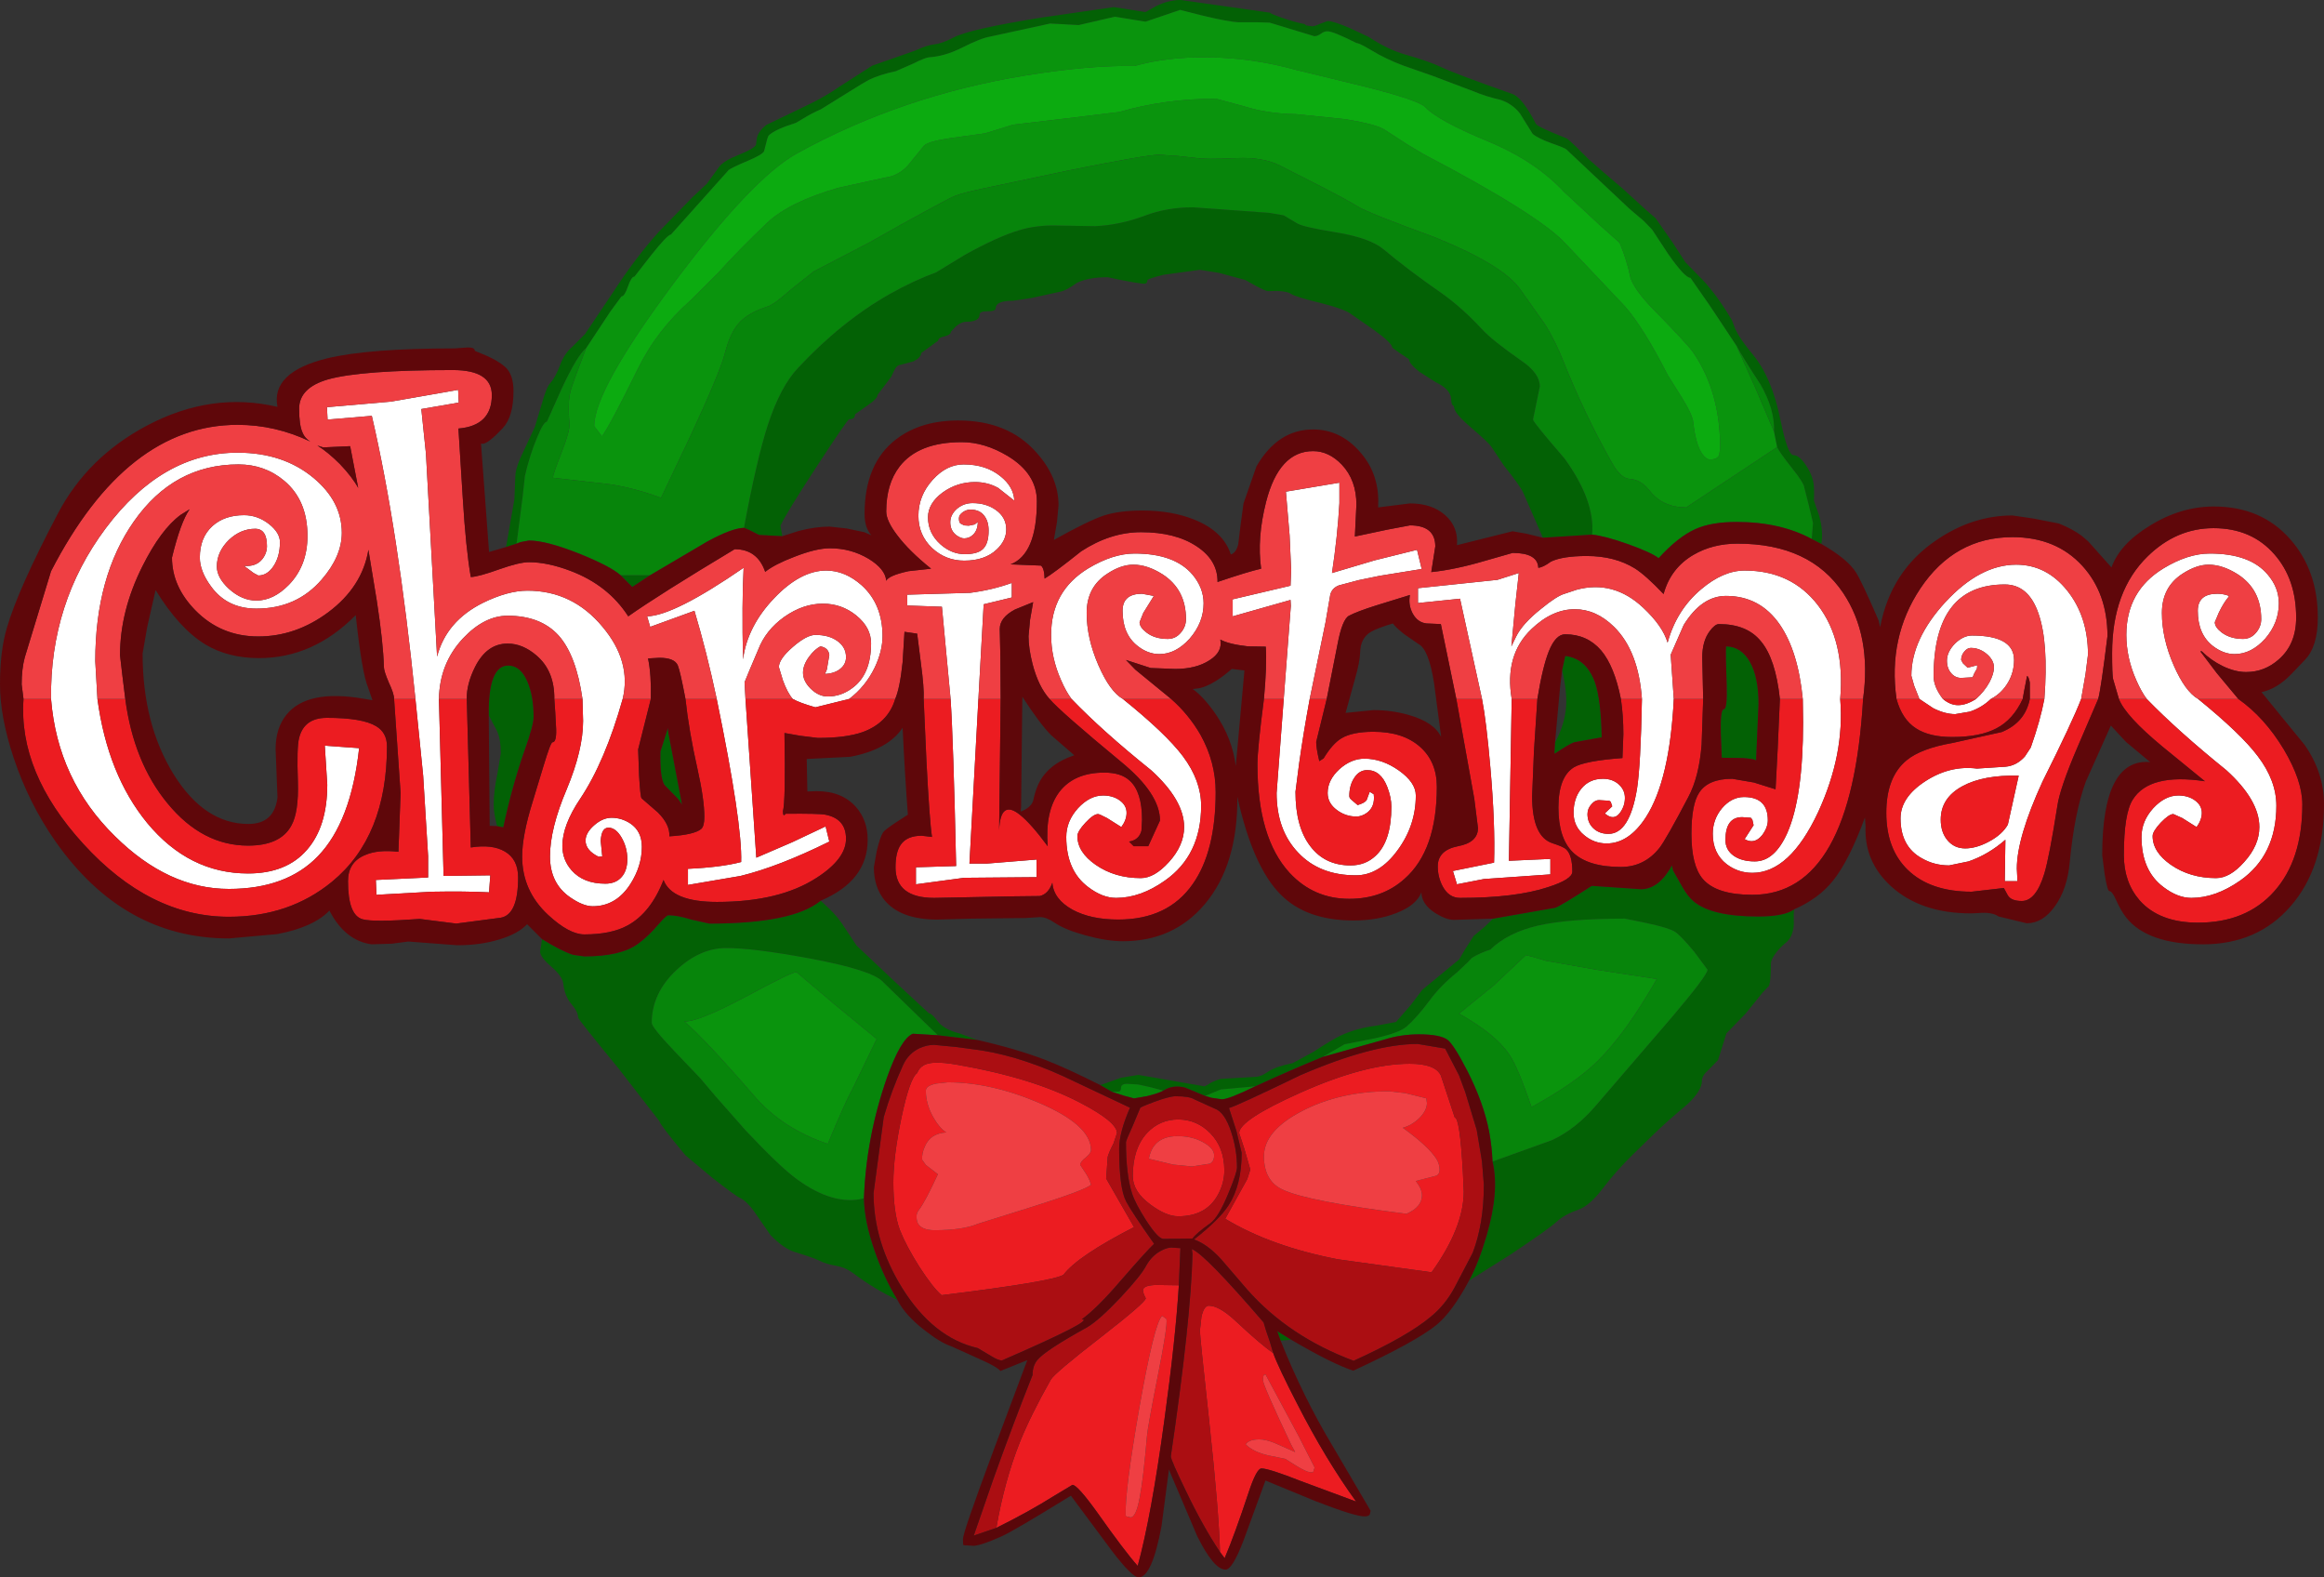 <?xml version="1.0" encoding="UTF-8" standalone="no"?>
<svg xmlns:ffdec="https://www.free-decompiler.com/flash" xmlns:xlink="http://www.w3.org/1999/xlink" ffdec:objectType="shape" height="254.9px" width="375.65px" xmlns="http://www.w3.org/2000/svg">
  <rect width="100%" height="100%" fill="#333333" stroke="none"/>
  <g transform="matrix(1.0, 0.0, 0.0, 1.0, 53.75, 11.75)">
    <path d="M28.05 76.65 L29.4 68.9 29.55 65.15 Q29.55 64.25 30.3 62.4 L32.7 57.25 33.8 53.6 Q34.55 50.85 35.2 50.15 36.05 49.2 36.8 47.2 37.45 45.4 38.8 44.25 L40.8 42.25 45.3 35.55 Q49.0 29.85 52.75 25.7 L58.2 20.1 60.5 17.95 62.5 15.2 Q63.2 14.25 65.7 13.25 68.1 12.3 68.45 11.65 L68.6 10.5 Q68.9 9.4 70.1 8.45 L76.95 5.15 Q79.65 3.85 81.95 2.25 L87.25 -1.15 90.55 -2.3 94.25 -3.6 Q96.05 -4.45 97.35 -4.6 98.5 -4.7 100.4 -5.7 102.95 -7.05 114.85 -8.95 L126.3 -10.6 128.85 -10.2 131.4 -9.8 133.1 -10.75 Q135.1 -11.75 137.1 -11.75 L151.55 -9.7 Q151.55 -9.55 153.4 -8.9 155.4 -8.2 157.15 -7.85 L157.35 -7.65 158.3 -7.5 Q158.8 -7.5 159.6 -7.9 L160.85 -8.35 Q161.8 -8.35 164.45 -7.2 L167.45 -5.8 Q170.55 -3.75 173.35 -2.95 177.2 -1.85 179.1 -0.95 181.5 0.2 190.75 3.45 192.35 4.05 194.5 8.25 194.75 8.75 199.45 10.6 199.65 10.65 201.1 12.05 L202.95 13.9 205.45 16.1 208.5 18.7 212.4 22.25 213.85 23.5 216.65 27.5 218.65 30.6 220.7 32.7 Q223.45 35.35 226.2 40.0 L226.75 41.45 Q227.5 43.05 229.5 45.45 232.65 49.2 234.05 56.15 235.2 61.8 236.15 61.8 237.05 61.8 238.1 63.35 239.0 64.65 239.3 65.9 239.55 66.8 239.45 69.15 L240.3 71.6 Q241.0 74.05 240.65 76.15 L239.1 75.35 239.3 72.75 238.65 70.0 237.9 67.05 Q237.8 66.25 235.95 63.95 233.85 61.3 233.5 60.5 L233.0 58.0 Q233.15 54.4 230.8 50.35 228.0 46.1 226.95 44.15 L222.7 37.75 219.5 33.15 Q218.6 33.15 215.9 29.3 L213.3 25.35 211.95 23.95 209.65 22.0 199.45 12.4 Q199.2 12.15 197.05 11.4 194.85 10.6 194.0 9.9 L191.95 6.6 Q190.75 5.05 188.85 4.4 186.3 3.8 184.55 3.05 L177.95 0.55 173.1 -1.15 Q170.25 -2.2 167.8 -3.7 165.95 -4.8 165.5 -4.8 161.75 -6.7 160.8 -6.7 160.3 -6.7 159.75 -6.3 159.2 -5.9 158.7 -5.9 L151.45 -8.1 149.5 -8.15 146.45 -8.15 Q144.75 -8.25 140.75 -9.2 L137.0 -10.15 131.4 -8.25 128.95 -8.65 126.45 -9.05 120.6 -7.7 116.0 -7.95 106.35 -5.85 Q104.8 -5.6 101.75 -4.05 98.95 -2.65 96.45 -2.5 95.8 -2.45 93.8 -1.45 L91.05 -0.25 Q88.45 0.3 86.7 1.15 L85.4 1.9 78.95 5.9 Q77.35 6.6 76.0 7.45 L74.9 8.1 Q71.55 9.15 70.55 10.1 70.35 10.25 70.1 11.35 L69.75 12.7 Q69.45 13.25 67.2 14.2 64.6 15.3 64.05 15.7 L54.7 26.15 Q54.15 26.15 51.45 29.55 L48.8 32.95 Q48.3 32.95 47.75 34.55 47.2 36.15 46.7 36.15 L44.9 38.6 41.0 44.5 Q39.55 45.65 37.0 51.15 L34.65 56.4 Q34.1 56.4 33.05 59.0 31.9 61.7 31.1 65.15 L30.7 68.75 29.75 76.1 28.05 76.65 M236.25 135.2 Q236.15 135.7 236.2 137.7 236.05 139.7 234.9 140.6 234.2 141.15 233.45 142.05 232.5 143.25 232.5 143.95 232.5 146.65 232.2 147.55 L231.15 148.65 228.45 152.0 225.3 155.25 224.9 156.55 223.95 159.55 222.45 161.1 Q221.35 162.05 221.35 162.9 221.35 164.5 219.0 166.7 215.65 169.5 213.65 171.45 L210.2 174.8 Q207.5 177.45 205.4 180.2 203.25 183.05 201.45 183.7 199.15 184.5 197.9 185.65 196.6 186.85 190.45 190.95 L183.7 195.2 Q185.25 192.35 186.55 187.9 188.65 180.7 187.5 175.95 L197.1 172.5 Q201.0 170.7 204.3 166.8 L216.3 152.85 Q222.25 145.85 222.25 144.95 L220.1 142.05 Q217.85 139.35 216.95 138.8 216.0 138.2 212.35 137.4 L208.9 136.7 Q199.85 136.7 194.95 137.8 189.95 138.95 187.15 141.7 185.45 142.25 184.15 143.05 L183.55 143.7 181.75 145.4 Q179.05 147.55 177.2 150.1 175.2 152.75 173.6 154.15 172.45 155.15 168.45 156.05 L163.6 157.0 160.05 159.05 Q154.9 161.15 149.15 163.8 L143.6 164.3 141.05 165.35 137.8 164.0 Q135.8 163.5 134.3 164.5 L132.25 163.95 130.2 163.5 128.45 163.4 Q127.45 163.4 127.45 164.05 127.45 164.65 127.05 164.65 L126.0 164.7 124.1 163.6 127.5 162.4 130.25 161.95 140.95 163.8 141.55 163.5 Q142.1 163.05 143.55 162.6 L149.4 162.25 Q150.1 162.2 151.2 161.45 152.45 160.6 155.2 160.05 L158.6 158.2 Q161.55 156.25 162.95 155.6 165.5 154.4 168.7 154.0 L171.9 153.4 174.25 150.7 176.15 148.2 182.1 143.3 182.95 141.85 184.45 139.5 186.25 138.0 187.6 136.7 197.6 134.95 Q198.35 134.75 203.55 131.4 L211.6 131.95 Q214.45 131.85 216.5 128.1 L216.7 128.95 218.15 131.5 Q219.0 133.05 220.0 133.9 222.9 136.35 230.4 136.35 234.7 136.35 236.25 135.2 M154.95 204.75 L153.25 204.9 152.7 203.35 154.95 204.75 M91.3 198.3 Q87.75 196.7 83.95 193.85 82.85 193.05 81.4 192.8 79.7 192.5 78.75 192.0 77.9 191.55 74.8 190.6 72.95 190.05 70.8 187.85 L68.55 184.6 Q67.05 182.35 65.8 181.8 65.2 181.55 61.35 178.55 L57.05 174.95 Q52.85 169.9 52.85 169.45 L46.3 161.0 Q39.7 152.95 39.7 152.7 39.7 151.8 38.65 150.55 37.5 149.2 37.3 147.2 37.15 146.0 35.35 144.45 33.55 142.9 33.55 142.0 L33.75 140.85 33.85 140.0 Q37.1 142.0 38.9 142.55 L40.7 142.8 Q46.65 142.8 49.4 140.75 51.05 139.55 52.7 137.6 53.95 136.15 54.3 136.15 55.75 136.15 58.0 136.85 L60.9 137.5 Q74.45 137.5 78.9 133.8 L80.3 135.1 Q81.75 136.5 82.85 138.25 L84.7 141.05 90.85 146.85 96.4 152.0 Q96.85 152.0 97.75 153.2 98.75 154.6 101.35 155.25 L104.2 156.3 97.85 155.55 92.65 150.5 89.0 146.95 Q87.25 145.0 76.95 143.1 68.0 141.45 63.65 141.45 59.4 141.45 55.6 145.0 51.6 148.75 51.6 153.55 51.6 154.25 55.2 158.05 L59.45 162.5 61.95 165.45 66.8 170.95 Q72.25 176.75 75.05 178.8 81.0 183.15 85.9 181.9 85.95 185.6 87.65 190.45 89.1 194.65 91.3 198.3 M66.5 73.55 Q68.55 62.55 70.35 56.95 72.4 50.7 75.25 47.7 82.2 40.25 90.0 35.8 94.0 33.55 97.5 32.3 L102.1 29.5 Q107.35 26.55 111.0 25.45 113.8 24.6 117.15 24.7 L123.25 24.8 Q127.35 24.6 131.3 23.1 134.9 21.75 139.1 21.75 L151.45 22.65 153.75 23.05 155.85 24.3 Q156.65 24.9 162.2 25.8 167.7 26.7 169.9 28.55 173.9 31.9 179.3 35.65 182.55 37.95 185.8 41.45 187.5 43.3 192.25 46.6 195.15 48.6 195.15 50.7 L194.05 56.05 Q194.05 56.45 199.15 62.35 204.1 69.2 203.6 74.65 L195.65 75.15 192.5 67.95 Q192.0 66.8 189.35 63.5 L187.35 60.5 Q186.85 59.75 184.15 57.45 181.95 55.6 181.4 54.5 L181.2 53.8 Q180.85 53.8 180.8 52.65 180.7 51.15 178.3 50.0 L175.7 48.35 Q174.0 47.0 174.0 46.3 L172.65 45.4 171.3 44.45 Q171.3 43.7 168.3 41.55 L164.7 39.05 Q163.75 38.25 159.85 37.25 155.7 36.25 154.95 35.75 154.1 35.15 151.2 35.3 150.85 35.3 149.15 34.4 L147.55 33.5 143.3 32.35 140.2 31.85 134.35 32.65 Q131.7 33.3 131.7 33.55 131.7 34.15 131.05 34.1 L129.6 33.9 127.45 33.5 125.3 33.05 Q122.1 33.05 120.25 34.0 118.75 35.1 117.8 35.35 L113.0 36.4 110.0 36.85 Q107.2 36.85 107.2 38.05 107.2 38.55 105.9 38.55 104.6 38.55 104.6 39.05 104.6 40.25 102.4 40.25 101.65 40.25 100.75 41.0 L99.95 41.85 Q99.95 42.35 98.95 42.6 97.9 42.8 97.9 43.3 L95.15 45.3 Q95.15 46.0 93.9 46.65 L91.85 47.2 Q91.2 47.2 90.75 48.2 L90.3 49.15 88.1 52.05 Q88.1 52.65 86.7 53.6 L84.45 55.2 Q84.5 56.0 83.5 56.0 83.25 56.0 78.35 63.5 73.35 71.15 72.4 73.2 L72.7 74.9 68.95 74.7 Q66.95 73.65 66.5 73.55 M198.75 96.55 L199.25 94.25 Q202.65 94.65 204.05 98.5 205.05 101.4 205.15 107.4 L200.7 108.2 Q199.85 108.5 197.55 110.05 L197.5 109.9 197.6 108.25 Q199.2 105.3 199.4 102.35 199.55 99.95 198.75 96.55 M225.25 92.7 Q227.7 92.75 229.1 95.2 230.5 97.7 230.5 102.0 L230.1 111.2 Q230.1 110.9 227.95 110.75 L224.55 110.7 224.4 106.8 Q224.3 102.85 224.9 102.85 225.45 102.85 225.35 99.05 225.15 93.8 225.25 92.7 M25.25 103.85 Q25.15 95.8 28.4 95.8 30.4 95.8 31.5 98.4 32.5 100.7 32.5 104.1 32.5 105.45 31.05 109.5 29.05 115.2 27.6 121.95 L26.6 121.75 Q26.05 119.7 26.05 118.3 26.05 116.1 26.65 113.25 L27.2 110.0 Q27.2 107.65 26.55 106.3 L25.25 103.85 M46.55 81.2 L51.35 81.2 48.45 83.1 46.55 81.2 M53.0 109.7 L54.2 105.9 54.3 106.75 56.5 118.3 55.85 117.35 53.65 115.1 Q52.9 113.9 53.0 109.7" fill="#036105" fill-rule="evenodd" stroke="none"/>
    <path d="M265.65 101.2 Q267.05 99.95 267.85 98.45 268.55 97.1 268.55 96.1 268.55 94.9 267.35 93.9 266.2 92.95 264.8 92.95 264.25 92.95 263.75 93.55 263.25 94.15 263.25 94.9 L263.55 95.45 264.3 96.15 265.85 95.75 265.8 96.3 265.4 97.0 265.1 97.7 263.25 97.8 Q262.3 97.8 261.65 97.05 260.95 96.25 260.95 95.0 260.95 93.6 262.25 92.25 263.6 90.95 265.0 90.95 271.8 90.95 271.8 94.9 271.8 96.85 270.85 98.5 269.8 100.3 268.05 101.2 266.6 102.6 264.65 103.25 L262.3 103.65 Q260.65 103.65 258.75 102.7 L256.5 101.2 255.65 99.05 255.2 97.45 Q255.2 91.55 260.7 85.55 266.3 79.5 272.15 79.5 277.05 79.5 280.4 83.7 283.75 87.9 283.75 94.05 L283.35 97.2 282.65 101.2 Q281.25 104.85 276.4 114.55 272.25 123.6 272.25 128.6 L272.35 130.65 270.3 130.65 270.4 123.95 Q267.65 126.35 264.45 127.45 L261.3 128.1 Q258.9 128.1 256.9 126.95 253.45 125.05 253.45 120.5 253.45 117.1 257.45 114.5 261.45 111.9 265.8 112.45 L270.4 112.15 Q272.2 112.0 273.55 110.5 L274.5 109.05 Q276.05 104.65 276.7 101.2 277.4 92.15 275.75 87.4 274.15 82.7 270.3 82.7 258.8 82.7 258.8 97.55 258.8 99.25 260.3 101.2 261.5 102.2 262.75 102.2 264.1 102.2 265.65 101.2 M293.25 101.2 Q292.35 100.0 291.55 98.15 289.95 94.55 289.95 90.85 289.95 83.75 295.95 80.1 299.9 77.7 303.45 77.7 309.95 77.7 312.8 81.1 314.6 83.2 314.6 85.75 314.6 88.9 312.4 91.45 310.15 93.95 307.45 93.95 305.65 93.95 303.95 92.65 301.5 90.75 301.5 86.95 301.5 84.2 304.65 84.2 305.65 84.2 306.55 84.55 L306.4 84.8 Q305.65 85.7 304.9 87.25 L304.25 88.8 Q304.25 89.6 305.35 90.45 306.75 91.5 308.8 91.5 310.1 91.5 310.95 90.45 311.75 89.5 311.75 88.3 311.75 83.5 307.95 81.05 305.5 79.5 303.25 79.5 301.3 79.5 299.05 80.95 295.7 83.1 295.7 87.3 295.7 91.4 297.6 95.75 299.45 100.0 301.55 101.2 308.5 106.85 311.2 110.45 314.2 114.4 314.2 118.45 314.2 126.45 308.35 130.55 304.35 133.35 300.45 133.35 298.25 133.35 295.95 131.6 292.4 128.95 292.4 123.5 292.4 120.95 294.3 118.85 296.2 116.8 298.35 116.8 299.95 116.8 301.05 117.6 302.15 118.4 302.15 119.6 302.15 120.75 301.3 121.9 L299.0 120.45 297.55 119.8 Q296.85 119.8 295.5 121.2 294.2 122.6 294.2 123.35 294.2 125.95 297.15 128.0 300.25 130.15 304.45 130.15 306.7 130.15 309.0 127.55 311.45 124.85 311.45 121.9 311.45 117.55 306.1 112.7 298.3 106.4 293.25 101.2 M153.75 101.2 L154.9 86.15 154.85 85.2 145.5 87.85 145.5 85.1 154.85 82.9 154.95 80.35 154.7 74.75 154.1 67.7 162.75 66.25 162.75 69.55 Q162.45 74.9 161.55 80.85 L168.45 78.8 175.3 77.1 176.05 80.2 169.25 81.3 165.85 82.0 162.65 82.85 Q161.9 83.15 161.55 83.7 L161.3 84.2 160.5 88.85 157.95 101.2 Q156.95 106.6 156.25 111.55 L155.65 116.2 Q155.65 121.9 158.05 125.0 160.4 128.1 164.55 128.1 166.95 128.1 168.6 126.55 171.15 124.2 171.15 118.6 171.15 117.15 170.5 115.45 169.45 112.7 167.25 112.7 165.95 112.7 165.15 113.95 164.35 115.15 164.35 116.9 164.35 117.2 164.7 117.5 L165.7 118.35 Q166.85 118.0 167.15 117.55 L167.65 116.2 168.3 116.6 Q168.55 118.6 167.2 119.6 166.35 120.2 165.5 120.2 163.75 120.2 162.35 119.15 160.85 118.05 160.85 116.4 160.85 114.3 162.75 112.55 164.65 110.85 166.8 110.85 169.65 110.85 172.35 112.75 175.1 114.7 175.1 116.8 175.1 121.65 172.15 125.65 169.2 129.7 165.4 129.7 159.55 129.7 156.1 126.05 152.6 122.4 152.6 116.4 L153.75 101.2 M185.8 101.2 L182.25 85.0 175.45 85.7 175.45 83.3 188.3 81.95 191.75 80.85 191.2 85.8 190.55 92.7 191.3 91.15 Q192.35 89.0 195.4 86.6 197.9 84.55 199.15 84.2 L201.1 83.55 Q207.05 81.95 211.85 86.45 215.0 89.4 215.8 92.1 217.25 86.8 221.25 83.45 224.8 80.45 228.25 80.45 235.8 80.45 240.1 86.05 244.5 91.8 243.7 101.2 244.45 110.1 240.15 119.45 235.55 129.3 229.5 129.3 227.2 129.3 225.35 127.9 223.1 126.15 223.1 123.0 223.1 120.65 224.6 118.85 226.15 117.05 228.15 117.05 232.0 117.05 232.0 120.8 232.0 122.0 231.05 123.25 229.8 124.75 228.25 123.85 L229.7 121.6 229.5 120.7 229.25 120.4 227.85 120.3 Q225.15 120.3 225.15 124.0 225.15 125.6 226.5 126.55 227.8 127.45 229.9 127.45 233.1 127.45 235.15 122.85 237.7 117.05 237.7 105.0 L237.65 101.2 Q236.9 93.5 233.95 89.2 230.75 84.55 225.25 84.55 221.3 84.55 218.4 89.25 L216.3 94.05 216.8 101.2 Q216.15 114.3 212.3 120.3 209.55 124.55 205.95 124.55 203.9 124.55 202.3 123.2 200.6 121.8 200.6 119.6 200.6 117.25 201.85 115.7 203.15 114.1 205.35 114.1 206.9 114.1 207.9 115.0 208.9 115.9 208.9 117.2 208.9 118.5 208.1 119.6 207.1 120.95 205.65 119.7 L206.85 118.55 206.6 117.8 206.35 117.65 204.7 117.55 Q204.05 117.55 203.5 118.2 202.85 118.9 202.85 119.8 202.85 121.2 203.8 122.1 204.75 123.0 206.25 123.0 209.65 123.0 210.85 115.75 211.45 111.95 211.65 101.2 211.1 93.45 207.15 89.55 204.25 86.7 200.8 86.7 197.15 86.7 193.8 89.9 189.4 94.1 190.6 101.2 L190.15 127.35 196.85 127.05 196.85 129.55 186.1 130.3 181.75 131.15 181.1 129.0 187.75 127.65 Q187.95 121.4 187.15 112.25 186.5 104.75 185.8 101.2 M-45.5 101.2 Q-45.7 85.7 -36.65 73.6 -27.5 61.4 -15.35 61.4 -7.95 61.4 -3.05 65.5 1.5 69.3 1.5 74.35 1.5 78.15 -1.75 81.9 -5.8 86.6 -12.3 86.6 -17.05 86.6 -19.65 83.0 -21.45 80.55 -21.45 78.35 -21.45 75.1 -19.4 73.25 -17.45 71.5 -14.3 71.5 -12.1 71.5 -10.25 72.95 -8.5 74.35 -8.5 75.85 -8.5 78.2 -9.55 79.75 -10.55 81.25 -12.0 81.25 L-12.75 80.85 -14.3 79.7 Q-12.35 79.85 -11.35 78.6 -10.6 77.65 -10.6 76.5 -10.6 73.7 -12.5 73.7 -14.85 73.7 -16.75 75.5 -18.7 77.4 -18.7 79.8 -18.7 81.6 -16.75 83.4 -14.65 85.3 -12.3 85.3 -9.55 85.3 -7.05 82.75 -4.05 79.65 -4.05 74.85 -4.05 69.1 -7.8 65.95 -10.95 63.3 -15.2 63.3 -25.65 63.3 -32.1 72.5 -38.35 81.4 -38.35 95.1 L-38.0 101.2 Q-36.35 113.45 -29.95 121.25 -23.2 129.4 -13.65 129.4 -7.45 129.4 -4.15 125.6 -0.85 121.85 -0.85 115.05 L-1.25 108.75 4.3 109.15 Q3.0 121.05 -2.35 126.6 -7.45 131.9 -16.75 131.9 -26.55 131.9 -35.15 123.4 -44.45 114.3 -45.5 101.2 M13.4 101.2 Q10.6 73.7 6.35 55.45 L-0.8 56.05 -0.9 54.05 9.45 53.15 20.3 51.25 20.4 53.3 14.35 54.35 15.1 61.55 16.9 94.35 Q18.4 88.6 24.35 85.65 28.35 83.7 31.5 83.7 38.8 83.7 43.65 89.55 48.35 95.15 46.9 101.2 44.05 111.3 40.05 117.3 37.15 121.6 37.15 124.95 37.15 127.2 38.65 128.9 40.55 131.05 44.1 131.05 45.8 131.05 46.75 129.95 47.65 128.9 47.65 127.1 47.65 125.25 46.75 123.65 45.8 122.0 44.6 122.0 43.45 122.0 43.35 124.15 L43.6 126.65 43.0 126.7 Q40.9 125.65 40.9 124.1 40.9 122.85 42.25 121.65 43.65 120.4 45.1 120.4 46.7 120.4 48.1 121.3 50.0 122.55 50.0 125.1 50.0 128.2 48.15 131.1 45.85 134.7 42.05 134.7 40.5 134.7 38.4 133.25 35.15 131.0 35.15 126.65 35.15 122.15 37.85 115.8 40.5 109.45 40.5 104.75 L40.4 101.2 Q39.4 94.15 36.55 90.95 33.65 87.75 28.3 87.75 24.55 87.75 21.1 91.4 17.3 95.45 17.2 101.2 L17.95 129.8 25.5 129.7 25.3 132.45 Q21.4 132.25 16.05 132.35 L7.1 132.85 7.0 130.45 15.45 130.05 15.45 126.6 14.65 113.6 13.4 101.2 M62.1 101.2 Q60.5 93.65 58.5 86.95 L51.35 89.55 50.85 87.85 Q55.2 87.75 66.45 80.0 66.15 85.6 66.35 94.8 67.05 89.45 71.4 84.9 75.65 80.45 79.8 80.45 82.85 80.45 85.55 82.85 88.9 85.9 88.9 91.05 88.9 93.45 87.65 96.1 86.15 99.2 83.5 101.2 L78.05 102.55 Q75.55 101.85 74.4 101.2 73.55 100.25 72.8 98.2 L72.15 96.05 Q72.15 94.75 74.4 92.8 76.65 90.85 78.05 90.85 80.2 90.85 81.55 91.8 83.0 92.8 83.0 94.45 83.0 95.6 82.05 96.35 81.1 97.1 79.6 97.15 L79.9 96.45 80.3 94.1 Q80.15 92.9 78.85 92.7 77.9 93.2 77.05 94.35 76.05 95.7 76.05 96.95 76.05 98.3 77.25 99.5 78.55 100.8 80.05 100.8 82.2 100.8 84.0 99.45 87.05 97.25 87.05 92.2 87.05 89.65 84.65 87.7 82.3 85.8 79.25 85.8 76.05 85.8 73.0 87.95 70.0 90.1 68.8 93.25 L67.4 96.55 66.6 98.5 66.75 101.2 68.5 126.85 74.3 124.35 79.7 121.8 80.3 124.25 Q72.1 128.3 65.95 129.8 L57.45 131.25 57.45 128.65 Q62.85 128.4 66.05 127.55 66.25 121.35 62.1 101.2 M99.9 101.2 L98.5 86.3 92.9 86.1 92.9 84.35 103.05 84.05 Q106.6 83.6 109.8 82.45 L109.8 84.8 105.25 85.9 104.4 101.2 102.95 127.8 105.8 127.8 113.8 127.15 113.8 130.0 102.1 130.1 94.3 131.15 94.3 128.4 100.8 128.2 Q100.35 107.85 99.9 101.2 M119.45 101.2 Q118.55 100.0 117.75 98.15 116.15 94.55 116.15 90.85 116.15 83.75 122.15 80.1 126.15 77.7 129.65 77.7 136.1 77.7 139.0 81.1 140.8 83.25 140.8 85.75 140.8 88.85 138.55 91.45 136.3 93.95 133.65 93.95 131.8 93.95 130.15 92.65 127.7 90.75 127.7 86.95 127.7 84.2 130.85 84.2 L132.75 84.55 132.6 84.8 131.05 87.3 130.45 88.8 Q130.45 89.6 131.55 90.45 132.9 91.5 135.0 91.5 136.3 91.5 137.15 90.45 137.95 89.5 137.95 88.3 137.95 83.5 134.15 81.05 131.7 79.5 129.45 79.5 127.45 79.5 125.25 80.95 121.9 83.1 121.9 87.3 121.9 91.4 123.8 95.75 125.65 100.0 127.75 101.2 134.7 106.8 137.45 110.45 140.4 114.4 140.4 118.45 140.4 126.45 134.55 130.55 130.6 133.35 126.65 133.35 124.45 133.35 122.15 131.6 118.6 128.95 118.6 123.5 118.6 120.95 120.5 118.85 122.4 116.8 124.55 116.8 126.15 116.8 127.25 117.6 128.35 118.4 128.35 119.6 128.35 120.75 127.5 121.9 L125.2 120.45 Q123.95 119.8 123.75 119.8 123.0 119.8 121.7 121.2 120.4 122.6 120.4 123.35 120.4 125.95 123.35 128.0 126.45 130.15 130.65 130.15 132.85 130.15 135.2 127.55 137.65 124.85 137.65 121.9 137.65 117.55 132.3 112.7 124.45 106.4 119.45 101.2 M270.8 121.5 L272.55 113.6 Q266.85 113.45 263.45 115.3 259.95 117.2 259.95 120.7 259.95 122.75 261.05 124.05 262.15 125.35 263.9 125.35 265.7 125.35 267.75 124.25 269.9 123.1 270.8 121.5 M103.1 70.6 Q102.5 70.6 101.9 71.0 101.25 71.45 101.25 72.0 101.25 72.65 101.5 72.85 L102.1 73.15 102.85 73.2 103.8 73.0 104.3 72.6 Q104.3 73.85 103.6 74.6 102.95 75.25 102.1 75.25 101.55 75.25 100.85 74.75 99.85 74.0 99.85 72.65 99.85 71.45 100.9 70.5 102.0 69.55 103.45 69.55 105.65 69.55 107.2 70.65 108.9 71.85 108.9 73.8 108.9 75.6 107.35 77.05 105.45 78.85 102.1 78.85 99.1 78.85 96.9 76.8 94.7 74.7 94.7 71.6 94.7 68.35 97.0 65.8 99.25 63.3 102.0 63.3 105.6 63.3 107.95 65.2 110.1 66.9 110.2 69.15 L107.6 67.1 Q105.9 66.15 103.85 66.15 100.95 66.15 98.6 67.85 96.25 69.6 96.25 71.85 96.25 74.4 98.25 76.2 100.05 77.8 102.2 77.8 104.25 77.8 105.1 77.0 106.05 76.15 106.05 74.0 106.05 72.5 105.35 71.6 104.6 70.6 103.1 70.6" fill="#ffffff" fill-rule="evenodd" stroke="none"/>
    <path d="M265.65 101.2 Q264.1 102.2 262.75 102.2 261.5 102.2 260.3 101.2 L265.65 101.2 M276.7 101.2 Q276.05 104.65 274.5 109.05 L273.55 110.5 Q272.2 112.0 270.4 112.15 L265.8 112.45 Q261.45 111.9 257.45 114.5 253.45 117.1 253.45 120.5 253.45 125.05 256.9 126.95 258.9 128.1 261.3 128.1 L264.45 127.45 Q267.65 126.35 270.4 123.95 L270.3 130.65 272.35 130.65 272.25 128.6 Q272.25 123.6 276.4 114.55 281.25 104.85 282.65 101.2 L285.4 101.2 282.05 109.0 Q279.2 115.65 278.8 118.5 277.5 126.75 276.7 129.4 275.35 133.85 273.05 133.85 271.35 133.85 270.8 132.95 L270.15 131.75 264.95 132.35 Q258.25 132.35 254.6 128.8 251.15 125.45 251.15 119.6 251.15 113.8 254.45 111.1 256.75 109.2 261.9 108.3 L269.8 106.55 Q273.6 105.0 274.35 101.2 L276.7 101.2 M256.5 101.2 L258.75 102.7 Q260.65 103.65 262.3 103.65 L264.65 103.25 Q266.6 102.6 268.05 101.2 L273.2 101.2 Q271.65 104.55 268.95 105.95 266.3 107.35 261.8 107.35 258.1 107.35 255.95 105.95 253.7 104.5 252.8 101.2 L256.5 101.2 M293.25 101.2 Q298.3 106.4 306.1 112.7 311.45 117.55 311.45 121.9 311.45 124.85 309.0 127.55 306.7 130.15 304.45 130.15 300.25 130.15 297.15 128.0 294.2 125.95 294.2 123.35 294.2 122.6 295.5 121.2 296.85 119.8 297.55 119.8 L299.0 120.45 301.3 121.9 Q302.15 120.75 302.15 119.6 302.15 118.4 301.05 117.6 299.95 116.8 298.35 116.8 296.2 116.8 294.3 118.85 292.4 120.95 292.4 123.5 292.4 128.95 295.95 131.6 298.25 133.35 300.45 133.35 304.35 133.35 308.35 130.55 314.2 126.45 314.2 118.45 314.2 114.4 311.2 110.45 308.5 106.85 301.55 101.2 L308.05 101.2 Q312.3 104.2 315.4 109.35 318.4 114.4 318.4 118.25 318.4 127.2 313.85 132.3 309.35 137.35 301.55 137.35 295.3 137.35 292.1 133.75 289.55 130.8 289.55 126.45 289.55 119.7 291.0 117.45 293.7 113.15 302.65 114.5 L295.85 108.95 Q289.8 103.95 288.75 101.2 L293.25 101.2 M153.75 101.2 L152.6 116.4 Q152.6 122.4 156.1 126.05 159.55 129.7 165.4 129.7 169.2 129.7 172.15 125.65 175.1 121.65 175.1 116.8 175.1 114.7 172.35 112.75 169.65 110.85 166.8 110.85 164.65 110.85 162.75 112.55 160.85 114.3 160.85 116.4 160.85 118.05 162.35 119.15 163.75 120.2 165.5 120.2 166.35 120.2 167.2 119.6 168.55 118.6 168.3 116.6 L167.65 116.2 167.15 117.55 Q166.85 118.0 165.7 118.35 L164.7 117.5 Q164.35 117.2 164.35 116.9 164.35 115.15 165.15 113.95 165.95 112.7 167.25 112.7 169.45 112.7 170.5 115.45 171.15 117.15 171.15 118.6 171.15 124.2 168.6 126.55 166.95 128.1 164.55 128.1 160.4 128.1 158.05 125.0 155.65 121.9 155.65 116.2 L156.25 111.55 Q156.95 106.6 157.95 101.2 L160.7 101.2 159.0 108.15 Q159.0 109.15 159.5 111.25 L160.2 110.8 Q161.65 108.4 163.1 107.55 164.85 106.5 168.25 106.5 173.05 106.5 175.8 108.95 178.5 111.35 178.5 115.4 178.5 125.65 173.3 130.25 169.7 133.5 164.35 133.5 158.6 133.5 154.7 129.3 149.5 123.65 149.5 111.75 149.5 109.3 150.55 101.2 L153.75 101.2 M181.65 101.2 L185.8 101.2 Q186.5 104.75 187.15 112.25 187.95 121.4 187.75 127.65 L181.1 129.0 181.75 131.15 186.1 130.3 196.85 129.55 196.85 127.05 190.15 127.35 190.6 101.2 194.75 101.2 194.2 109.6 193.9 116.9 Q193.9 123.4 197.15 124.5 199.0 125.1 199.4 125.5 200.4 126.45 200.4 129.1 200.4 130.35 196.5 131.6 191.25 133.35 182.25 133.35 180.45 133.35 179.45 131.5 178.65 130.0 178.65 128.25 178.65 125.65 181.9 125.0 185.15 124.4 185.15 122.05 L184.55 117.3 181.65 101.2 M243.7 101.2 L247.4 101.2 Q245.55 132.85 229.5 132.85 223.7 132.85 221.5 130.3 219.65 128.15 219.65 123.0 219.65 118.25 220.9 116.35 222.35 114.1 226.25 114.1 L229.75 114.7 233.25 115.8 233.6 109.15 233.95 101.2 237.65 101.2 237.7 105.0 Q237.7 117.05 235.15 122.85 233.1 127.45 229.9 127.45 227.8 127.45 226.5 126.55 225.15 125.6 225.15 124.0 225.15 120.3 227.85 120.3 L229.25 120.4 229.5 120.7 229.7 121.6 228.25 123.85 Q229.8 124.75 231.05 123.25 232.0 122.0 232.0 120.8 232.0 117.05 228.15 117.05 226.15 117.05 224.6 118.85 223.1 120.65 223.1 123.0 223.1 126.15 225.35 127.9 227.2 129.3 229.5 129.3 235.55 129.3 240.15 119.45 244.45 110.1 243.7 101.2 M-49.95 101.2 L-45.5 101.2 Q-44.45 114.3 -35.15 123.4 -26.55 131.9 -16.75 131.9 -7.45 131.9 -2.35 126.6 3.0 121.05 4.3 109.15 L-1.25 108.75 -0.85 115.05 Q-0.85 121.85 -4.15 125.6 -7.45 129.4 -13.65 129.4 -23.2 129.4 -29.95 121.25 -36.35 113.45 -38.0 101.2 L-33.5 101.2 Q-32.15 111.45 -26.65 118.1 -21.05 124.9 -13.65 124.9 -8.4 124.9 -6.65 121.65 -5.45 119.5 -5.6 114.6 -5.8 108.95 -5.4 107.5 -4.6 104.25 -0.9 104.25 4.8 104.25 7.05 105.6 8.8 106.65 8.8 108.85 8.8 123.45 -0.1 130.75 -7.0 136.4 -16.75 136.4 -29.55 136.4 -40.3 124.6 -50.8 113.1 -49.95 101.2 M9.95 101.2 L13.4 101.2 14.65 113.6 15.45 126.6 15.45 130.05 7.0 130.45 7.1 132.85 16.05 132.35 Q21.4 132.25 25.3 132.45 L25.5 129.7 17.95 129.8 17.2 101.2 21.7 101.2 22.35 125.2 Q25.8 124.65 27.85 125.85 30.0 127.1 30.0 130.05 30.0 136.05 27.2 136.55 L20.0 137.5 14.1 136.75 Q6.6 137.3 4.85 136.8 2.5 136.15 2.5 130.65 2.5 127.6 5.2 126.45 7.35 125.5 10.65 125.9 L11.0 116.4 9.95 101.2 M46.9 101.2 L51.45 101.2 49.4 109.35 49.55 113.55 Q49.75 117.0 49.95 117.25 L52.6 119.55 Q54.55 121.5 54.45 123.4 58.5 123.15 59.6 122.2 60.1 121.75 60.1 120.25 60.1 117.45 59.0 112.55 57.6 106.35 57.05 101.2 L62.1 101.2 Q66.25 121.35 66.05 127.55 62.85 128.4 57.45 128.65 L57.45 131.25 65.95 129.8 Q72.1 128.3 80.3 124.25 L79.7 121.8 74.3 124.35 68.5 126.85 66.75 101.2 74.4 101.2 Q75.55 101.85 78.05 102.55 L83.5 101.2 90.95 101.2 Q89.8 105.05 85.7 106.55 83.0 107.5 78.45 107.5 L75.6 107.15 73.05 106.7 Q73.25 117.8 72.8 119.35 72.8 120.35 73.25 119.75 78.65 119.7 79.65 119.9 83.0 120.55 83.0 123.8 83.0 127.05 78.25 130.1 72.25 134.0 62.15 134.0 54.85 134.0 53.5 130.45 51.45 135.75 47.7 137.8 45.05 139.25 40.7 139.25 38.25 139.25 34.85 136.1 30.65 132.2 30.65 126.65 30.65 123.25 32.35 117.8 L34.05 112.2 Q35.25 108.2 35.55 108.2 36.2 108.2 36.15 106.15 L36.0 103.35 35.85 101.2 40.4 101.2 40.5 104.75 Q40.5 109.45 37.85 115.8 35.15 122.15 35.15 126.65 35.15 131.0 38.4 133.25 40.5 134.7 42.05 134.7 45.85 134.7 48.15 131.1 50.0 128.2 50.0 125.1 50.0 122.55 48.1 121.3 46.7 120.4 45.1 120.4 43.65 120.4 42.25 121.65 40.9 122.85 40.9 124.1 40.9 125.65 43.0 126.7 L43.6 126.65 43.35 124.15 Q43.45 122.0 44.6 122.0 45.8 122.0 46.75 123.65 47.65 125.25 47.65 127.1 47.65 128.9 46.75 129.95 45.8 131.05 44.1 131.05 40.55 131.05 38.65 128.9 37.15 127.2 37.15 124.95 37.15 121.6 40.05 117.3 44.05 111.3 46.9 101.2 M95.55 101.2 L99.9 101.2 Q100.35 107.85 100.8 128.2 L94.3 128.4 94.3 131.15 102.1 130.1 113.8 130.0 113.8 127.15 105.8 127.8 102.95 127.8 104.4 101.2 108.0 101.2 107.75 122.4 Q107.95 117.35 111.15 119.95 112.95 121.4 115.6 125.0 115.15 119.3 117.5 116.2 119.9 113.1 124.75 113.1 127.45 113.1 128.85 114.4 130.85 116.2 130.85 120.75 L130.75 122.5 Q130.35 124.0 128.75 124.25 L129.5 125.0 131.85 125.0 133.75 120.85 Q133.75 116.5 127.45 111.35 117.6 103.2 115.9 101.2 L119.45 101.2 Q124.45 106.4 132.3 112.7 137.65 117.55 137.65 121.9 137.65 124.85 135.2 127.55 132.85 130.15 130.65 130.15 126.45 130.15 123.35 128.0 120.4 125.95 120.4 123.35 120.4 122.6 121.7 121.2 123.0 119.8 123.75 119.8 123.95 119.8 125.2 120.45 L127.5 121.9 Q128.35 120.75 128.35 119.6 128.35 118.4 127.25 117.6 126.15 116.8 124.55 116.8 122.4 116.8 120.5 118.85 118.6 120.95 118.6 123.5 118.6 128.95 122.15 131.6 124.45 133.35 126.65 133.35 130.6 133.35 134.55 130.55 140.4 126.45 140.4 118.45 140.4 114.4 137.45 110.45 134.7 106.8 127.75 101.2 L135.55 101.2 Q138.4 103.7 140.3 107.0 142.75 111.4 142.75 116.25 142.75 125.85 139.05 131.1 135.05 136.85 127.0 136.85 122.55 136.85 119.6 135.25 116.55 133.55 116.35 130.9 115.7 132.75 114.3 133.05 L109.8 133.1 97.25 133.35 Q91.0 133.35 91.0 128.4 91.0 125.95 91.85 124.75 92.85 123.3 95.25 123.3 L96.9 123.5 Q96.5 120.95 96.0 111.25 L95.55 101.2 M208.25 101.2 L211.65 101.2 Q211.45 111.95 210.85 115.75 209.65 123.0 206.25 123.0 204.75 123.0 203.8 122.1 202.85 121.2 202.85 119.8 202.85 118.9 203.5 118.2 204.05 117.55 204.7 117.55 L206.35 117.65 206.6 117.8 206.85 118.55 205.65 119.7 Q207.1 120.95 208.1 119.6 208.9 118.5 208.9 117.2 208.9 115.9 207.9 115.0 206.9 114.1 205.35 114.1 203.15 114.1 201.85 115.7 200.6 117.25 200.6 119.6 200.6 121.8 202.3 123.2 203.9 124.55 205.95 124.55 209.55 124.55 212.3 120.3 216.15 114.3 216.8 101.2 L221.55 101.2 221.3 108.55 Q220.9 113.75 219.15 117.05 215.55 123.9 214.5 125.25 212.05 128.35 208.25 128.35 202.9 128.35 200.45 125.95 198.15 123.65 198.15 118.75 198.15 113.8 200.65 112.25 202.4 111.2 208.5 110.75 L208.65 106.9 Q208.65 103.9 208.25 101.2 M176.65 165.7 L173.4 164.9 170.8 164.6 Q162.85 164.6 156.7 167.8 150.55 171.0 150.55 175.1 150.55 179.1 153.6 180.5 157.65 182.4 173.6 184.4 176.1 183.3 176.1 181.4 176.1 180.4 175.1 179.1 L178.4 178.25 Q178.95 178.0 178.95 177.3 178.95 176.4 178.45 175.55 177.15 173.5 173.0 170.5 174.45 170.1 175.65 168.95 176.9 167.7 176.9 166.5 L176.8 165.75 176.65 165.7 M179.15 162.05 L181.4 168.85 Q182.2 168.85 182.7 177.45 L182.85 180.8 Q182.85 186.6 177.65 193.85 L162.5 191.75 Q151.65 189.65 144.3 185.2 L147.85 178.8 148.35 177.25 147.4 173.95 146.55 171.35 Q146.55 169.25 156.4 164.85 166.9 160.15 174.1 160.15 178.25 160.15 179.15 162.05 M270.8 121.5 Q269.9 123.1 267.75 124.25 265.7 125.35 263.9 125.35 262.15 125.35 261.05 124.05 259.95 122.75 259.95 120.7 259.95 117.2 263.45 115.3 266.85 113.45 272.55 113.6 L270.8 121.5 M100.9 160.3 Q113.1 162.4 120.85 166.45 126.8 169.55 126.8 171.35 L126.25 173.0 Q125.5 174.45 125.3 175.2 L125.05 178.7 129.55 186.55 Q120.4 191.25 118.15 194.25 116.35 195.35 98.45 197.55 97.05 196.35 94.85 192.95 92.7 189.55 91.7 187.0 90.65 184.2 90.65 179.3 90.65 175.15 91.95 168.9 93.3 162.5 94.5 161.65 94.8 160.85 95.55 160.4 96.9 159.6 100.9 160.3 M97.6 163.35 Q95.9 163.7 95.9 164.5 95.9 166.6 97.05 168.7 98.05 170.5 99.2 171.25 96.65 171.4 95.75 173.5 95.25 174.55 95.3 175.65 L95.9 176.5 97.85 178.0 Q95.85 182.35 94.8 183.75 94.4 184.25 94.4 184.8 94.4 185.6 94.65 186.0 95.3 187.05 97.35 187.05 101.85 187.05 104.35 186.0 L113.15 183.25 Q121.7 180.55 122.6 179.7 122.35 178.7 121.55 177.55 L120.85 176.5 Q120.85 176.0 121.75 175.3 122.6 174.6 122.6 174.1 122.6 170.05 114.15 166.45 106.4 163.15 99.45 163.15 L97.6 163.35 M141.0 173.0 Q139.55 172.1 137.65 171.9 132.7 171.4 131.95 175.5 L135.9 176.45 138.9 176.75 141.8 176.3 Q142.5 175.95 142.5 174.95 142.5 173.9 141.0 173.0 M131.65 171.35 Q133.7 169.15 136.75 169.15 139.75 169.2 141.85 171.35 144.15 173.65 144.15 177.4 144.15 179.45 143.1 181.35 141.2 184.8 136.7 184.8 134.75 184.8 132.2 182.9 129.35 180.8 129.35 178.3 129.35 173.85 131.65 171.35 M136.8 195.95 Q136.25 204.75 134.45 217.8 132.35 233.25 130.15 241.3 128.05 238.95 123.6 232.65 120.4 228.2 119.6 228.2 L116.6 230.0 Q112.55 232.55 107.3 235.15 108.6 227.6 111.1 221.3 112.85 216.95 116.1 211.2 116.7 210.15 124.25 204.3 131.45 198.7 131.45 198.05 131.0 197.2 131.0 196.75 131.05 195.9 133.35 195.9 L136.8 195.95 M152.05 206.9 Q152.85 209.15 155.95 215.15 160.5 224.05 165.45 230.9 L156.55 227.6 Q151.35 225.55 150.15 225.55 149.35 225.55 148.05 229.5 145.8 236.3 144.2 240.05 L143.45 239.05 Q143.3 232.85 141.75 218.35 140.2 204.2 140.2 203.3 L140.45 201.05 Q140.85 199.25 141.65 199.25 143.3 199.25 145.95 201.7 150.05 205.55 152.05 206.9 M150.4 211.3 Q150.4 212.1 154.95 221.7 L155.6 222.9 152.2 221.4 Q150.8 220.85 149.8 220.85 148.15 220.85 147.6 221.65 148.85 222.9 151.3 223.45 L154.0 224.0 155.75 225.1 Q157.4 226.1 157.95 226.15 L158.5 226.15 158.75 225.4 156.15 220.3 150.8 210.35 150.55 210.45 Q150.4 210.65 150.4 211.3 M134.1 200.9 Q132.85 201.95 130.4 215.8 128.05 229.3 128.2 233.15 L128.3 233.3 129.0 233.45 Q129.9 233.45 130.5 230.1 131.05 227.25 131.65 220.3 131.75 218.9 133.45 210.3 135.0 202.5 134.8 201.4 L134.1 200.9" fill="#ec1c21" fill-rule="evenodd" stroke="none"/>
    <path d="M183.1 164.75 L184.95 170.85 185.8 175.95 186.1 179.7 Q186.1 186.0 184.3 190.7 L181.4 196.25 Q179.85 199.15 177.5 201.05 173.75 204.2 165.05 208.15 154.6 204.25 147.9 196.7 L143.6 191.7 Q141.4 189.3 139.25 188.55 143.4 185.3 144.85 183.0 146.95 179.75 146.95 174.55 L146.1 171.0 144.9 167.3 Q146.0 167.05 156.55 161.95 168.2 156.95 175.4 156.95 L179.85 157.7 182.1 162.05 183.1 164.75 M179.15 162.05 Q178.25 160.15 174.1 160.15 166.9 160.15 156.4 164.85 146.55 169.25 146.55 171.35 L147.4 173.95 148.35 177.25 147.85 178.8 144.3 185.2 Q151.65 189.65 162.5 191.75 L177.65 193.85 Q182.85 186.6 182.85 180.8 L182.7 177.45 Q182.2 168.85 181.4 168.85 L179.15 162.05 M104.95 158.0 Q112.05 159.15 120.1 163.1 L128.9 167.25 Q127.15 171.3 127.15 173.85 127.15 180.15 128.25 182.35 129.1 184.0 132.8 189.25 131.75 190.2 127.4 195.2 123.55 199.7 121.1 201.45 123.5 201.45 108.2 208.1 107.6 208.1 106.4 207.35 L104.3 206.1 Q97.1 204.45 92.05 196.35 87.45 188.9 87.45 181.05 L89.1 168.75 Q90.35 164.45 92.25 160.3 93.1 158.5 94.85 157.65 96.05 157.1 97.25 157.1 L100.9 157.45 104.95 158.0 M100.9 160.3 Q96.9 159.6 95.55 160.4 94.8 160.85 94.5 161.65 93.3 162.5 91.95 168.9 90.65 175.15 90.65 179.3 90.65 184.2 91.7 187.0 92.7 189.55 94.85 192.95 97.05 196.35 98.45 197.55 116.35 195.35 118.15 194.25 120.4 191.25 129.55 186.55 L125.05 178.7 125.3 175.2 Q125.5 174.45 126.25 173.0 L126.8 171.35 Q126.8 169.55 120.85 166.45 113.1 162.4 100.9 160.3 M142.6 167.4 Q144.2 167.95 145.25 171.15 146.2 174.0 146.2 176.9 146.2 177.75 144.8 181.1 143.2 185.0 141.85 185.95 139.6 187.55 139.0 188.4 L134.3 188.45 Q133.45 188.45 131.5 185.45 129.75 182.7 129.25 181.15 128.25 178.1 128.25 172.8 128.25 172.6 129.4 170.05 L130.55 167.3 Q130.55 167.15 132.85 166.3 135.3 165.4 136.3 165.4 138.5 165.4 139.3 165.9 L142.6 167.4 M131.65 171.35 Q129.35 173.85 129.35 178.3 129.35 180.8 132.2 182.9 134.75 184.8 136.7 184.8 141.2 184.8 143.1 181.35 144.15 179.45 144.15 177.4 144.15 173.65 141.85 171.35 139.75 169.2 136.75 169.15 133.7 169.15 131.65 171.35 M107.3 235.15 L103.65 236.4 106.75 227.45 Q110.0 218.35 113.15 210.45 113.15 208.95 113.95 208.0 115.25 206.45 121.95 202.75 123.85 201.65 127.4 197.9 130.65 194.4 131.45 192.9 132.4 191.15 133.95 190.35 134.9 189.85 135.6 189.85 L137.05 189.95 136.8 195.95 133.35 195.9 Q131.05 195.9 131.0 196.75 131.0 197.2 131.45 198.05 131.45 198.7 124.25 204.3 116.7 210.15 116.1 211.2 112.85 216.95 111.1 221.3 108.6 227.6 107.3 235.15 M143.45 239.05 Q140.7 234.95 137.9 229.1 135.5 224.15 135.5 223.6 138.75 201.5 139.0 190.9 L138.9 190.1 Q141.0 190.9 150.5 201.95 L150.9 203.3 151.45 204.9 152.05 206.9 Q150.05 205.55 145.95 201.7 143.3 199.25 141.65 199.25 140.85 199.25 140.45 201.05 L140.2 203.3 Q140.2 204.2 141.75 218.35 143.3 232.85 143.45 239.05" fill="#ab0e12" fill-rule="evenodd" stroke="none"/>
    <path d="M268.05 101.2 Q269.8 100.3 270.85 98.5 271.8 96.85 271.8 94.9 271.8 90.95 265.0 90.95 263.6 90.95 262.25 92.25 260.95 93.6 260.95 95.0 260.95 96.25 261.65 97.05 262.3 97.8 263.25 97.8 L265.1 97.7 265.4 97.0 265.8 96.3 265.85 95.75 264.3 96.15 263.55 95.45 263.25 94.9 Q263.25 94.15 263.75 93.55 264.25 92.95 264.8 92.95 266.2 92.95 267.35 93.9 268.55 94.9 268.55 96.1 268.55 97.1 267.85 98.45 267.05 99.95 265.65 101.2 L260.3 101.2 Q258.8 99.25 258.8 97.55 258.8 82.7 270.3 82.7 274.15 82.7 275.75 87.4 277.4 92.15 276.7 101.2 L274.35 101.2 274.35 98.55 Q274.15 97.5 273.9 97.5 L273.4 100.05 273.2 101.2 268.05 101.2 M282.65 101.2 L283.35 97.2 283.75 94.05 Q283.75 87.9 280.4 83.7 277.05 79.5 272.15 79.5 266.3 79.5 260.7 85.55 255.2 91.55 255.2 97.45 L255.65 99.05 256.5 101.2 252.8 101.2 Q251.4 91.25 256.65 83.35 262.2 75.05 271.55 75.05 278.6 75.05 282.85 79.7 286.9 84.15 286.9 91.05 285.85 99.6 285.4 101.2 L282.65 101.2 M301.55 101.2 Q299.45 100.0 297.6 95.75 295.7 91.4 295.7 87.3 295.7 83.1 299.05 80.95 301.3 79.5 303.25 79.5 305.5 79.5 307.95 81.05 311.75 83.5 311.75 88.3 311.75 89.5 310.95 90.45 310.1 91.5 308.8 91.5 306.75 91.5 305.35 90.45 304.25 89.6 304.25 88.8 L304.9 87.25 Q305.65 85.7 306.4 84.8 L306.55 84.55 Q305.65 84.2 304.65 84.2 301.5 84.2 301.5 86.95 301.5 90.75 303.95 92.65 305.65 93.95 307.45 93.95 310.15 93.95 312.4 91.45 314.6 88.9 314.6 85.75 314.6 83.2 312.8 81.1 309.95 77.7 303.45 77.7 299.9 77.7 295.95 80.1 289.95 83.75 289.95 90.85 289.95 94.55 291.55 98.15 292.35 100.0 293.25 101.2 L288.75 101.2 287.8 97.95 Q287.65 97.2 287.65 93.8 287.65 83.75 293.4 78.15 298.05 73.6 304.05 73.6 310.2 73.6 313.9 77.85 317.4 81.85 317.4 88.05 317.4 92.35 314.6 94.8 312.3 96.85 309.3 96.85 307.55 96.85 305.55 95.9 303.6 94.95 302.15 93.5 L301.9 93.5 304.55 97.0 308.05 101.2 301.55 101.2 M157.95 101.2 L160.5 88.85 161.3 84.2 161.55 83.7 Q161.9 83.15 162.65 82.85 L165.85 82.0 169.25 81.3 176.05 80.2 175.3 77.1 168.45 78.8 161.55 80.85 Q162.45 74.9 162.75 69.55 L162.75 66.25 154.1 67.7 154.7 74.75 154.95 80.35 154.85 82.9 145.5 85.1 145.5 87.85 154.85 85.2 154.9 86.15 153.75 101.2 150.55 101.2 Q151.05 95.75 150.85 92.75 L147.95 92.7 Q144.85 92.35 143.5 91.6 143.9 93.6 141.75 94.95 139.6 96.35 136.2 96.35 L132.25 96.2 128.25 94.9 129.75 96.45 135.55 101.2 127.75 101.2 Q125.65 100.0 123.8 95.75 121.9 91.4 121.9 87.3 121.9 83.1 125.25 80.95 127.45 79.5 129.45 79.5 131.7 79.5 134.15 81.05 137.95 83.5 137.95 88.3 137.95 89.5 137.15 90.45 136.3 91.5 135.0 91.5 132.9 91.5 131.55 90.45 130.45 89.6 130.45 88.8 L131.05 87.3 132.6 84.8 132.75 84.55 130.85 84.2 Q127.7 84.2 127.7 86.95 127.7 90.75 130.15 92.65 131.8 93.95 133.65 93.95 136.3 93.95 138.55 91.45 140.8 88.85 140.8 85.75 140.8 83.25 139.0 81.1 136.1 77.7 129.65 77.7 126.15 77.7 122.15 80.1 116.15 83.75 116.15 90.85 116.15 94.55 117.75 98.15 118.55 100.0 119.45 101.2 L115.9 101.2 Q114.1 99.2 113.15 95.55 112.5 93.0 112.5 91.05 L112.75 88.4 113.25 85.55 110.3 86.75 Q107.85 88.05 107.85 89.9 L107.95 94.3 108.0 101.2 104.4 101.2 105.25 85.9 109.8 84.8 109.8 82.45 Q106.6 83.6 103.05 84.05 L92.9 84.35 92.9 86.1 98.5 86.3 99.9 101.2 95.55 101.2 Q95.65 99.5 95.1 95.4 L94.5 90.65 92.45 90.35 92.15 95.25 Q91.7 99.5 90.95 101.2 L83.5 101.2 Q86.15 99.2 87.65 96.1 88.9 93.45 88.9 91.05 88.9 85.9 85.55 82.85 82.85 80.45 79.8 80.45 75.65 80.45 71.4 84.9 67.05 89.45 66.35 94.8 66.15 85.6 66.45 80.0 55.2 87.75 50.85 87.85 L51.35 89.55 58.5 86.95 Q60.5 93.65 62.1 101.2 L57.05 101.2 Q56.2 96.7 55.8 95.75 55.25 94.55 52.85 94.55 L51.0 94.65 Q51.55 97.3 51.45 101.2 L46.9 101.2 Q48.35 95.15 43.65 89.55 38.8 83.7 31.5 83.7 28.35 83.7 24.35 85.65 18.4 88.6 16.9 94.35 L15.1 61.55 14.35 54.35 20.4 53.3 20.3 51.25 9.45 53.15 -0.9 54.05 -0.8 56.05 6.35 55.45 Q10.6 73.7 13.4 101.2 L9.95 101.2 Q9.95 100.35 9.1 98.55 8.3 96.7 8.3 96.0 8.2 92.1 7.15 85.3 L5.8 77.1 Q4.8 83.1 -0.7 87.2 -5.95 91.1 -12.0 91.1 -18.05 91.1 -22.2 86.85 -25.95 83.0 -25.95 78.35 -24.55 72.6 -23.1 70.55 L-24.55 71.45 Q-27.75 73.8 -30.75 79.8 -34.35 87.0 -34.35 94.15 L-34.0 97.15 -33.5 101.2 -38.0 101.2 -38.35 95.1 Q-38.35 81.4 -32.1 72.5 -25.65 63.3 -15.2 63.3 -10.95 63.3 -7.8 65.95 -4.05 69.1 -4.05 74.85 -4.05 79.65 -7.05 82.75 -9.55 85.3 -12.3 85.3 -14.65 85.3 -16.75 83.4 -18.7 81.6 -18.7 79.8 -18.7 77.4 -16.75 75.5 -14.85 73.7 -12.5 73.7 -10.6 73.7 -10.6 76.5 -10.6 77.65 -11.35 78.6 -12.35 79.85 -14.3 79.7 L-12.75 80.85 -12.0 81.25 Q-10.55 81.25 -9.55 79.75 -8.5 78.2 -8.5 75.85 -8.5 74.35 -10.25 72.95 -12.1 71.5 -14.3 71.5 -17.45 71.5 -19.4 73.25 -21.45 75.1 -21.45 78.35 -21.45 80.55 -19.65 83.0 -17.05 86.6 -12.3 86.6 -5.8 86.6 -1.75 81.9 1.5 78.15 1.5 74.35 1.5 69.3 -3.05 65.5 -7.95 61.4 -15.35 61.4 -27.5 61.4 -36.65 73.6 -45.7 85.7 -45.5 101.2 L-49.95 101.2 -50.25 98.85 Q-50.25 96.35 -49.75 94.5 L-45.5 80.55 Q-33.3 56.9 -15.35 56.9 -9.25 56.9 -3.6 59.6 -4.5 59.05 -4.85 58.15 -5.4 56.95 -5.4 54.3 -5.4 50.9 -0.7 49.55 4.7 48.05 19.45 48.05 25.75 48.05 25.75 52.1 25.75 57.05 20.35 57.5 L21.05 68.7 Q21.55 76.9 22.35 81.5 23.6 81.45 26.95 80.25 30.2 79.1 31.75 79.1 34.75 79.1 38.45 80.5 44.55 82.8 47.8 87.85 52.75 84.35 65.0 77.0 68.7 77.0 69.95 80.7 L69.95 80.65 Q71.45 79.45 74.6 78.25 78.15 76.85 80.4 76.85 83.8 76.85 86.65 78.55 89.35 80.2 89.5 82.1 89.9 81.25 93.1 80.55 L96.75 80.15 Q93.15 77.25 91.25 74.7 89.5 72.4 89.5 70.9 89.5 66.45 91.65 63.65 94.7 59.7 101.7 59.7 105.4 59.7 109.15 61.95 113.85 64.8 113.85 69.25 113.85 77.8 109.6 79.45 L114.5 79.65 Q115.05 80.05 115.1 81.75 116.55 80.9 121.0 77.35 125.75 74.25 130.7 74.25 136.25 74.25 139.7 76.55 143.1 78.8 143.05 82.3 147.9 80.65 150.1 80.15 149.4 75.25 150.9 69.35 153.0 61.15 158.5 61.15 161.05 61.15 163.15 63.35 165.5 65.85 165.5 69.8 L165.25 74.95 170.45 73.85 174.15 73.15 Q178.25 73.15 178.25 76.55 L177.6 80.7 Q181.45 80.3 186.2 78.9 L190.75 77.6 Q194.8 77.6 194.9 80.0 195.65 79.95 196.95 79.0 198.85 78.1 202.75 78.1 207.25 78.1 210.5 80.1 212.25 81.2 215.15 84.25 216.3 80.05 220.0 77.9 223.1 76.1 227.1 76.1 238.85 76.1 244.2 84.1 248.8 91.0 247.4 101.2 L243.7 101.2 Q244.5 91.8 240.1 86.05 235.8 80.45 228.25 80.45 224.8 80.45 221.25 83.45 217.25 86.8 215.8 92.1 215.0 89.4 211.85 86.45 207.05 81.95 201.1 83.55 L199.15 84.2 Q197.9 84.55 195.4 86.6 192.35 89.0 191.3 91.15 L190.55 92.7 191.2 85.8 191.75 80.85 188.3 81.95 175.45 83.3 175.45 85.7 182.25 85.0 185.8 101.2 181.65 101.2 179.15 89.1 176.85 89.0 Q175.4 88.85 174.6 87.4 173.85 86.0 174.15 84.4 L168.65 86.1 Q165.65 87.05 164.3 87.75 163.2 88.35 162.45 92.35 L160.7 101.2 157.95 101.2 M190.6 101.2 Q189.4 94.1 193.8 89.9 197.15 86.7 200.8 86.7 204.25 86.7 207.15 89.55 211.1 93.45 211.65 101.2 L208.25 101.2 Q207.2 95.9 205.05 93.35 202.8 90.75 199.25 90.75 197.7 90.75 196.6 93.5 195.6 96.0 194.75 101.2 L190.6 101.2 M216.8 101.2 L216.3 94.05 218.4 89.25 Q221.3 84.55 225.25 84.55 230.75 84.55 233.95 89.2 236.9 93.5 237.65 101.2 L233.95 101.2 Q233.25 94.7 230.9 91.9 228.65 89.1 224.1 89.1 223.45 89.1 222.6 90.25 221.4 91.85 221.4 94.5 L221.55 101.2 216.8 101.2 M176.65 165.7 L176.8 165.75 176.9 166.5 Q176.9 167.7 175.65 168.95 174.45 170.1 173.0 170.5 177.15 173.5 178.45 175.55 178.95 176.4 178.95 177.3 178.95 178.0 178.4 178.25 L175.1 179.1 Q176.1 180.4 176.1 181.4 176.1 183.3 173.6 184.4 157.65 182.4 153.6 180.5 150.55 179.1 150.55 175.1 150.55 171.0 156.7 167.8 162.85 164.6 170.8 164.6 L173.4 164.9 176.65 165.7 M103.1 70.6 Q104.6 70.6 105.35 71.6 106.05 72.5 106.05 74.0 106.05 76.15 105.1 77.0 104.25 77.8 102.2 77.8 100.05 77.8 98.25 76.2 96.25 74.4 96.25 71.85 96.25 69.6 98.6 67.85 100.95 66.15 103.85 66.15 105.9 66.15 107.6 67.1 L110.2 69.15 Q110.1 66.9 107.95 65.2 105.6 63.3 102.0 63.3 99.25 63.3 97.0 65.8 94.7 68.35 94.7 71.6 94.7 74.7 96.9 76.8 99.1 78.85 102.1 78.85 105.45 78.85 107.35 77.05 108.9 75.6 108.9 73.8 108.9 71.85 107.2 70.65 105.65 69.55 103.45 69.55 102.0 69.55 100.9 70.5 99.85 71.45 99.85 72.65 99.85 74.0 100.85 74.75 101.55 75.25 102.1 75.25 102.95 75.25 103.6 74.6 104.3 73.85 104.3 72.6 L103.8 73.0 102.85 73.2 102.1 73.15 101.5 72.85 Q101.25 72.65 101.25 72.0 101.25 71.45 101.9 71.0 102.5 70.6 103.1 70.6 M66.75 101.2 L66.6 98.5 67.4 96.55 68.8 93.25 Q70.0 90.1 73.0 87.95 76.05 85.8 79.25 85.8 82.3 85.8 84.65 87.7 87.05 89.65 87.05 92.2 87.05 97.25 84.0 99.45 82.2 100.8 80.05 100.8 78.55 100.8 77.25 99.5 76.05 98.3 76.05 96.95 76.05 95.7 77.05 94.35 77.9 93.2 78.85 92.7 80.15 92.9 80.3 94.1 L79.9 96.45 79.6 97.15 Q81.1 97.1 82.05 96.35 83.0 95.6 83.0 94.45 83.0 92.8 81.55 91.8 80.2 90.85 78.05 90.85 76.65 90.85 74.4 92.8 72.15 94.75 72.15 96.05 L72.8 98.2 Q73.55 100.25 74.4 101.2 L66.75 101.2 M2.85 60.35 L-1.5 60.55 -2.45 60.25 Q-0.75 61.3 1.2 63.25 3.2 65.35 4.15 67.1 L2.85 60.35 M35.85 101.2 Q35.9 96.7 33.0 94.2 30.75 92.25 28.3 92.25 24.95 92.25 23.05 96.0 21.65 98.8 21.7 101.2 L17.2 101.2 Q17.3 95.45 21.1 91.4 24.55 87.75 28.3 87.75 33.65 87.75 36.55 90.95 39.4 94.15 40.4 101.2 L35.85 101.2 M97.6 163.35 L99.45 163.15 Q106.4 163.15 114.15 166.45 122.6 170.05 122.6 174.1 122.6 174.6 121.75 175.3 120.85 176.0 120.85 176.5 L121.55 177.55 Q122.35 178.7 122.6 179.7 121.7 180.55 113.15 183.25 L104.35 186.0 Q101.85 187.05 97.35 187.05 95.3 187.05 94.65 186.0 94.4 185.6 94.4 184.8 94.4 184.25 94.8 183.75 95.85 182.35 97.85 178.0 L95.9 176.5 95.3 175.65 Q95.25 174.55 95.75 173.5 96.65 171.4 99.2 171.25 98.05 170.5 97.05 168.7 95.9 166.6 95.9 164.5 95.9 163.7 97.6 163.35 M141.0 173.0 Q142.5 173.9 142.5 174.95 142.5 175.95 141.8 176.3 L138.9 176.75 135.9 176.45 131.95 175.5 Q132.7 171.4 137.65 171.9 139.55 172.1 141.0 173.0 M134.1 200.9 L134.8 201.4 Q135.0 202.5 133.45 210.3 131.75 218.9 131.65 220.3 131.05 227.25 130.5 230.1 129.9 233.45 129.0 233.45 L128.3 233.3 128.2 233.15 Q128.05 229.3 130.4 215.8 132.85 201.95 134.1 200.9 M150.4 211.3 Q150.4 210.65 150.55 210.45 L150.8 210.35 156.15 220.3 158.75 225.4 158.5 226.15 157.95 226.15 Q157.4 226.1 155.75 225.1 L154.0 224.0 151.3 223.45 Q148.85 222.9 147.6 221.65 148.15 220.85 149.8 220.85 150.8 220.85 152.2 221.4 L155.6 222.9 154.95 221.7 Q150.4 212.1 150.4 211.3" fill="#ef3f43" fill-rule="evenodd" stroke="none"/>
    <path d="M41.0 44.5 L44.9 38.6 46.7 36.15 Q47.2 36.15 47.75 34.55 48.3 32.95 48.8 32.95 L51.45 29.55 Q54.15 26.15 54.7 26.15 L64.05 15.7 Q64.6 15.3 67.2 14.2 69.45 13.25 69.75 12.7 L70.1 11.35 Q70.35 10.25 70.55 10.1 71.55 9.15 74.9 8.1 L76.0 7.45 Q77.35 6.6 78.95 5.9 L85.4 1.9 86.7 1.15 Q88.45 0.3 91.05 -0.25 L93.8 -1.45 Q95.8 -2.45 96.45 -2.5 98.95 -2.65 101.75 -4.05 104.8 -5.6 106.35 -5.85 L116.0 -7.95 120.6 -7.7 126.45 -9.05 128.95 -8.65 131.4 -8.25 137.0 -10.15 140.75 -9.2 Q144.75 -8.25 146.45 -8.15 L149.5 -8.15 151.45 -8.1 158.7 -5.9 Q159.2 -5.9 159.75 -6.3 160.3 -6.7 160.8 -6.7 161.75 -6.7 165.5 -4.8 165.95 -4.8 167.8 -3.7 170.25 -2.2 173.1 -1.15 L177.95 0.55 184.55 3.05 Q186.3 3.8 188.85 4.4 190.75 5.05 191.95 6.6 L194.0 9.9 Q194.85 10.6 197.05 11.4 199.2 12.15 199.45 12.4 L209.65 22.0 211.95 23.95 213.3 25.35 215.9 29.3 Q218.6 33.15 219.5 33.15 L222.7 37.75 226.95 44.15 230.25 51.55 233.0 58.0 233.5 60.5 218.8 70.25 Q215.05 70.25 212.95 67.6 211.5 65.75 209.75 65.65 208.25 65.6 206.85 63.1 202.4 55.25 198.95 46.6 197.7 43.45 196.05 40.75 L191.8 34.75 Q188.9 30.95 178.2 26.6 167.35 22.65 165.6 21.55 163.95 20.5 158.75 17.85 L153.15 15.0 Q150.35 13.6 146.1 13.8 140.9 14.05 139.4 13.75 L136.6 13.45 133.6 13.25 Q131.55 13.25 118.7 15.85 L105.2 18.7 Q101.65 19.45 100.5 19.95 99.95 20.15 96.55 22.0 92.8 24.0 86.75 27.45 L77.8 32.1 74.2 34.95 Q71.3 37.5 70.4 37.75 67.1 38.8 65.6 40.55 64.25 42.1 63.4 45.4 62.55 48.6 57.85 58.7 L53.1 68.7 Q48.8 67.1 44.8 66.5 L35.6 65.45 Q35.65 64.9 37.05 61.3 38.35 57.95 38.3 56.85 38.0 53.25 38.45 51.55 38.65 50.6 41.0 44.5 M129.7 -1.1 Q122.1 -1.2 112.0 0.45 92.05 3.7 75.15 13.0 67.85 17.0 55.05 34.15 42.3 51.3 42.3 57.1 L43.55 58.75 Q44.95 56.8 49.3 47.95 52.4 41.6 57.9 36.75 L62.5 32.15 Q65.4 28.9 70.25 24.25 73.8 20.9 81.75 18.6 L89.3 16.95 Q91.35 16.7 92.9 15.1 L95.6 11.8 Q96.2 11.1 100.0 10.55 L105.45 9.8 110.0 8.4 118.45 7.4 127.15 6.35 Q134.55 4.2 142.8 4.2 L147.25 5.4 Q151.2 6.65 155.8 6.7 L163.65 7.5 Q168.9 8.35 170.2 9.3 L173.75 11.6 176.25 13.1 Q195.05 22.95 199.35 27.65 L208.95 37.8 Q211.95 41.25 215.85 48.9 L218.05 52.4 Q219.85 55.3 219.95 56.5 220.35 60.1 221.4 61.6 222.05 62.5 222.65 62.5 223.85 62.5 224.15 61.75 L224.3 60.65 Q224.3 51.65 220.0 45.3 219.1 43.95 213.3 38.05 210.45 35.1 209.8 33.15 209.25 30.4 208.05 27.5 L204.8 24.6 199.05 19.25 Q194.35 14.2 186.55 11.0 178.7 7.75 176.6 5.55 175.55 4.45 166.85 2.25 L155.75 -0.45 Q148.75 -2.4 141.45 -2.5 134.75 -2.55 129.7 -1.1 M214.05 146.45 Q209.0 155.3 204.4 159.8 200.75 163.35 193.8 167.15 191.55 160.55 190.2 158.65 188.0 155.35 182.1 152.05 L187.75 147.45 192.9 142.6 193.9 142.85 196.1 143.5 204.25 144.95 214.05 146.45 M68.3 165.5 Q60.2 156.15 56.85 153.3 58.9 153.5 66.75 149.35 74.45 145.2 75.0 145.35 L81.2 150.6 87.95 156.15 84.25 163.8 Q82.8 166.45 80.05 173.1 72.8 170.65 68.3 165.5" fill="#0a940d" fill-rule="evenodd" stroke="none"/>
    <path d="M129.7 -1.1 Q134.75 -2.55 141.45 -2.5 148.75 -2.4 155.75 -0.45 L166.85 2.25 Q175.55 4.45 176.6 5.55 178.7 7.75 186.55 11.0 194.35 14.2 199.05 19.25 L204.8 24.6 208.05 27.5 Q209.25 30.4 209.8 33.15 210.45 35.1 213.3 38.05 219.1 43.95 220.0 45.3 224.3 51.65 224.3 60.65 L224.15 61.75 Q223.85 62.5 222.65 62.5 222.05 62.5 221.4 61.6 220.35 60.1 219.95 56.5 219.85 55.3 218.05 52.4 L215.85 48.9 Q211.95 41.25 208.95 37.8 L199.35 27.65 Q195.05 22.95 176.25 13.1 L173.75 11.6 170.2 9.3 Q168.9 8.35 163.65 7.5 L155.8 6.7 Q151.2 6.65 147.25 5.4 L142.8 4.2 Q134.55 4.2 127.15 6.35 L118.45 7.4 110.0 8.4 105.45 9.8 100.0 10.55 Q96.2 11.1 95.6 11.8 L92.9 15.1 Q91.35 16.7 89.3 16.95 L81.75 18.6 Q73.8 20.9 70.25 24.25 65.4 28.9 62.5 32.15 L57.9 36.75 Q52.4 41.6 49.3 47.95 44.95 56.8 43.55 58.75 L42.3 57.1 Q42.3 51.3 55.05 34.15 67.85 17.0 75.15 13.0 92.05 3.7 112.0 0.45 122.1 -1.2 129.7 -1.1" fill="#0cab10" fill-rule="evenodd" stroke="none"/>
    <path d="M29.75 76.1 L30.7 68.75 31.1 65.15 Q31.9 61.7 33.05 59.0 34.1 56.4 34.65 56.4 L37.0 51.15 Q39.55 45.65 41.0 44.5 38.65 50.6 38.45 51.55 38.0 53.25 38.3 56.85 38.35 57.95 37.05 61.3 35.65 64.9 35.6 65.45 L44.8 66.5 Q48.8 67.1 53.1 68.7 L57.85 58.7 Q62.55 48.6 63.4 45.4 64.25 42.1 65.6 40.55 67.1 38.8 70.4 37.75 71.3 37.5 74.2 34.95 L77.8 32.1 86.75 27.45 Q92.8 24.0 96.55 22.0 99.95 20.15 100.5 19.95 101.65 19.45 105.2 18.7 L118.7 15.85 Q131.55 13.25 133.6 13.25 L136.6 13.45 139.4 13.75 Q140.9 14.05 146.1 13.8 150.35 13.6 153.15 15.0 L158.75 17.85 Q163.95 20.5 165.6 21.55 167.35 22.65 178.2 26.6 188.9 30.95 191.8 34.75 L196.05 40.75 Q197.7 43.45 198.95 46.6 202.4 55.25 206.85 63.1 208.25 65.6 209.75 65.65 211.5 65.75 212.95 67.6 215.05 70.25 218.8 70.25 L233.5 60.5 Q233.85 61.3 235.95 63.95 237.8 66.25 237.9 67.05 L238.65 70.0 239.3 72.75 239.1 75.35 Q234.0 72.6 226.95 72.6 222.85 72.6 220.3 73.75 217.5 75.0 214.35 78.45 213.2 77.55 209.45 76.2 205.65 74.85 203.6 74.65 204.1 69.2 199.15 62.35 194.05 56.45 194.05 56.05 L195.15 50.7 Q195.15 48.6 192.25 46.6 187.5 43.3 185.8 41.45 182.55 37.95 179.3 35.65 173.9 31.9 169.9 28.55 167.7 26.7 162.2 25.8 156.65 24.9 155.85 24.3 L153.75 23.05 151.45 22.65 139.1 21.75 Q134.9 21.75 131.3 23.1 127.35 24.6 123.25 24.8 L117.15 24.7 Q113.8 24.6 111.0 25.45 107.35 26.55 102.1 29.5 L97.5 32.3 Q94.0 33.55 90.0 35.8 82.2 40.25 75.25 47.7 72.4 50.7 70.35 56.95 68.55 62.55 66.5 73.55 64.55 73.6 60.6 75.75 L51.35 81.2 46.55 81.2 Q44.9 79.75 39.95 77.75 34.55 75.6 31.75 75.6 L30.4 75.85 29.75 76.1 M226.95 44.15 Q228.0 46.1 230.8 50.35 233.15 54.4 233.0 58.0 L230.25 51.55 226.95 44.15 M126.0 164.7 L127.05 164.65 Q127.45 164.65 127.45 164.05 127.45 163.4 128.45 163.4 L130.2 163.5 132.25 163.95 134.3 164.5 Q133.45 164.95 131.6 165.4 L129.55 165.75 128.05 165.35 126.0 164.7 M141.05 165.35 L143.6 164.3 149.15 163.8 Q144.85 165.9 143.75 165.9 L142.05 165.65 141.05 165.35 M160.05 159.05 L163.6 157.0 168.45 156.05 Q172.45 155.15 173.6 154.15 175.2 152.75 177.2 150.1 179.05 147.55 181.75 145.4 L183.55 143.7 184.15 143.05 Q185.45 142.25 187.15 141.7 189.95 138.95 194.95 137.8 199.85 136.7 208.9 136.7 L212.35 137.4 Q216.0 138.2 216.95 138.8 217.85 139.35 220.1 142.05 L222.25 144.95 Q222.25 145.85 216.3 152.85 L204.3 166.8 Q201.0 170.7 197.1 172.5 L187.5 175.95 Q187.4 173.55 186.95 171.1 186.05 166.45 183.45 161.35 181.3 157.15 180.25 156.3 179.05 155.4 175.6 155.4 172.7 155.4 170.0 156.25 L160.05 159.05 M214.05 146.45 L204.25 144.95 196.1 143.5 193.9 142.85 192.9 142.6 187.75 147.45 182.1 152.05 Q188.0 155.35 190.2 158.65 191.55 160.55 193.8 167.15 200.75 163.35 204.4 159.8 209.0 155.3 214.05 146.45 M85.9 181.9 Q81.0 183.15 75.05 178.8 72.25 176.75 66.8 170.95 L61.95 165.45 59.45 162.5 55.2 158.05 Q51.6 154.25 51.6 153.55 51.6 148.75 55.6 145.0 59.4 141.45 63.65 141.45 68.0 141.45 76.95 143.1 87.25 145.0 89.0 146.95 L92.65 150.5 97.85 155.55 93.8 155.3 Q91.85 156.1 89.6 162.45 86.25 172.1 85.9 181.9 M68.3 165.5 Q72.8 170.65 80.05 173.1 82.8 166.45 84.25 163.8 L87.95 156.15 81.2 150.6 75.0 145.35 Q74.45 145.2 66.75 149.35 58.9 153.5 56.85 153.3 60.2 156.15 68.3 165.5" fill="#07850b" fill-rule="evenodd" stroke="none"/>
    <path d="M183.7 195.2 Q181.0 200.25 178.45 202.35 175.15 205.05 165.0 209.75 161.7 208.7 154.95 204.75 L152.7 203.35 153.25 204.9 Q156.9 214.0 161.55 221.75 L167.8 232.4 167.65 233.0 Q167.45 233.3 166.8 233.3 165.25 233.3 158.8 230.8 L150.8 227.5 147.25 237.2 Q145.45 241.9 144.35 241.9 142.45 241.9 139.75 236.45 L135.45 226.35 135.2 225.7 134.0 234.85 Q132.45 243.15 130.3 243.15 129.25 243.15 126.0 238.9 L119.35 229.95 Q110.1 235.65 108.2 236.5 104.75 238.05 103.55 238.05 L102.0 237.95 Q101.9 237.95 101.9 236.95 101.9 235.9 106.85 222.6 L112.3 208.05 107.95 209.8 Q107.5 209.2 105.2 208.15 L100.0 205.8 Q98.3 205.25 95.75 203.25 92.55 200.8 91.3 198.3 89.1 194.65 87.65 190.45 85.95 185.6 85.9 181.9 86.25 172.1 89.6 162.45 91.85 156.1 93.8 155.3 L97.85 155.55 104.2 156.3 Q110.4 157.7 115.15 159.5 118.75 160.9 124.1 163.6 L126.0 164.7 128.05 165.35 129.55 165.75 131.6 165.4 Q133.45 164.95 134.3 164.5 135.8 163.5 137.8 164.0 L141.05 165.35 142.05 165.65 143.75 165.9 Q144.85 165.9 149.15 163.8 154.9 161.15 160.05 159.05 L170.0 156.25 Q172.7 155.4 175.6 155.4 179.05 155.4 180.25 156.3 181.3 157.15 183.45 161.35 186.05 166.45 186.95 171.1 187.4 173.55 187.5 175.95 188.65 180.7 186.55 187.9 185.25 192.35 183.7 195.2 M183.1 164.75 L182.1 162.05 179.85 157.7 175.4 156.95 Q168.2 156.95 156.55 161.95 146.0 167.05 144.9 167.3 L146.1 171.0 146.95 174.55 Q146.95 179.75 144.85 183.0 143.4 185.3 139.25 188.55 141.4 189.3 143.6 191.7 L147.9 196.7 Q154.6 204.25 165.05 208.15 173.75 204.2 177.5 201.05 179.85 199.15 181.4 196.25 L184.3 190.7 Q186.1 186.0 186.1 179.7 L185.8 175.95 184.95 170.85 183.1 164.75 M104.95 158.0 L100.9 157.45 97.25 157.1 Q96.05 157.1 94.85 157.65 93.1 158.5 92.25 160.3 90.35 164.45 89.1 168.75 L87.45 181.05 Q87.45 188.9 92.05 196.35 97.1 204.45 104.3 206.1 L106.4 207.35 Q107.6 208.1 108.2 208.1 123.5 201.45 121.1 201.45 123.55 199.7 127.4 195.2 131.75 190.2 132.8 189.25 129.1 184.0 128.25 182.35 127.15 180.15 127.15 173.85 127.15 171.3 128.9 167.25 L120.1 163.1 Q112.05 159.15 104.95 158.0 M142.6 167.4 L139.3 165.9 Q138.5 165.4 136.3 165.4 135.3 165.4 132.85 166.3 130.55 167.15 130.55 167.3 L129.4 170.05 Q128.25 172.6 128.25 172.8 128.25 178.1 129.25 181.15 129.75 182.7 131.5 185.45 133.45 188.45 134.3 188.45 L139.0 188.4 Q139.6 187.55 141.85 185.95 143.2 185.0 144.8 181.1 146.2 177.75 146.2 176.9 146.2 174.0 145.25 171.15 144.2 167.95 142.6 167.4 M136.8 195.95 L137.05 189.95 135.6 189.85 Q134.9 189.85 133.95 190.35 132.4 191.15 131.45 192.9 130.65 194.4 127.4 197.9 123.85 201.65 121.95 202.75 115.25 206.45 113.95 208.0 113.15 208.95 113.15 210.45 110.0 218.35 106.75 227.45 L103.65 236.4 107.3 235.15 Q112.55 232.55 116.6 230.0 L119.6 228.2 Q120.4 228.2 123.6 232.65 128.05 238.95 130.15 241.3 132.35 233.25 134.45 217.8 136.25 204.75 136.8 195.95 M152.05 206.9 L151.45 204.9 150.9 203.3 150.5 201.95 Q141.0 190.9 138.9 190.1 L139.0 190.9 Q138.75 201.5 135.5 223.6 135.5 224.15 137.9 229.1 140.7 234.95 143.45 239.05 L144.2 240.05 Q145.8 236.3 148.05 229.5 149.35 225.55 150.15 225.55 151.35 225.55 156.55 227.6 L165.45 230.9 Q160.5 224.05 155.95 215.15 152.85 209.15 152.05 206.9" fill="#5a070a" fill-rule="evenodd" stroke="none"/>
    <path d="M28.05 76.65 L29.75 76.1 30.4 75.85 31.75 75.6 Q34.55 75.6 39.95 77.75 44.9 79.75 46.55 81.2 L48.45 83.1 51.35 81.2 60.6 75.75 Q64.55 73.6 66.5 73.55 66.95 73.65 68.95 74.7 L72.7 74.9 75.35 74.05 Q78.05 73.35 80.35 73.35 L83.1 73.65 85.95 74.25 87.1 74.75 Q86.0 73.55 86.0 71.3 86.0 63.1 91.15 59.2 95.1 56.2 101.15 56.2 109.2 56.2 113.75 61.35 117.35 65.35 117.35 69.9 L117.1 72.6 116.6 75.5 Q122.15 72.4 124.7 71.55 127.2 70.75 130.9 70.75 135.6 70.75 139.25 72.2 144.0 74.1 145.2 77.85 146.05 77.6 146.4 76.2 L146.75 73.3 147.25 69.6 149.35 63.6 Q152.8 57.65 158.5 57.65 162.9 57.65 166.05 61.25 169.35 64.95 169.0 70.25 L174.15 69.6 Q177.7 69.6 179.85 71.5 182.0 73.4 181.75 76.35 L190.75 74.1 193.0 74.5 195.65 75.15 203.6 74.65 Q205.65 74.85 209.45 76.2 213.2 77.55 214.35 78.45 217.5 75.0 220.3 73.75 222.85 72.6 226.95 72.6 234.0 72.6 239.1 75.35 L240.65 76.15 Q244.85 78.55 246.25 80.75 247.3 82.45 249.9 88.5 L250.15 89.6 Q251.9 80.45 259.3 75.5 265.1 71.55 271.55 71.55 L274.95 72.05 279.05 72.85 Q281.3 73.75 282.75 74.85 L283.8 75.75 287.55 79.95 Q288.9 76.15 293.75 73.2 298.75 70.1 304.1 70.1 311.8 70.1 316.45 75.4 320.9 80.45 320.9 88.05 320.9 92.75 318.8 94.9 L316.65 97.15 Q314.35 99.55 311.8 100.1 L318.75 108.6 Q321.9 113.1 321.9 118.2 321.9 128.5 316.5 134.7 311.15 140.85 302.35 140.85 293.4 140.85 289.95 136.55 289.1 135.5 288.25 133.6 287.65 132.25 287.2 132.25 286.9 132.25 286.45 129.55 L286.05 126.45 Q286.05 110.75 293.8 111.4 L289.9 108.15 287.45 105.5 283.4 114.55 Q281.55 119.65 280.8 127.6 280.4 131.95 278.4 134.7 276.45 137.45 273.85 137.45 L269.3 136.35 Q268.25 135.6 266.0 135.8 L264.85 135.85 Q256.75 135.85 251.95 131.5 247.55 127.5 247.8 121.8 L247.7 120.35 Q245.15 127.3 242.55 130.55 240.25 133.45 236.25 135.2 234.7 136.35 230.4 136.35 222.9 136.35 220.0 133.9 219.0 133.05 218.15 131.5 L216.7 128.95 216.5 128.1 Q214.45 131.85 211.6 131.95 L203.55 131.4 Q198.35 134.75 197.6 134.95 L187.6 136.7 181.25 136.9 Q180.0 136.9 178.25 135.8 176.05 134.4 176.0 132.45 175.2 134.55 171.95 135.8 168.9 137.0 165.05 137.0 157.4 137.0 153.25 132.8 148.75 128.3 146.25 117.0 146.35 128.0 141.0 134.35 135.95 140.35 127.75 140.35 125.15 140.35 121.7 139.4 118.4 138.5 116.7 137.35 115.4 136.45 114.35 136.45 L112.05 136.6 103.3 136.7 97.75 136.85 Q91.85 136.85 89.25 133.75 87.5 131.6 87.5 128.4 L87.95 125.85 Q88.5 123.5 89.0 122.75 89.25 122.35 91.15 121.1 L93.0 119.9 Q92.5 113.35 92.15 105.85 89.8 109.4 83.65 110.55 L76.65 110.9 76.75 116.15 78.25 116.1 Q82.35 116.1 84.6 118.65 86.5 120.8 86.5 123.95 86.5 130.6 78.9 133.8 74.45 137.5 60.9 137.5 L58.0 136.85 Q55.75 136.15 54.3 136.15 53.95 136.15 52.7 137.6 51.05 139.55 49.4 140.75 46.65 142.8 40.7 142.8 L38.9 142.55 Q37.1 142.0 33.85 140.0 L31.45 137.6 Q30.0 139.15 27.0 140.05 23.95 141.0 20.15 141.0 L12.25 140.4 9.55 140.75 6.3 140.85 Q2.0 140.25 -0.5 135.4 -3.1 138.1 -8.95 139.2 L-16.75 139.9 Q-33.8 139.9 -44.8 124.2 -49.1 118.05 -51.55 110.7 -53.75 104.05 -53.75 98.85 -53.75 93.45 -52.65 89.75 -50.85 83.5 -44.4 71.25 -39.6 62.1 -29.95 57.0 -19.55 51.5 -8.9 54.0 -10.0 48.4 -0.85 46.15 5.85 44.55 19.75 44.55 L21.75 44.4 Q23.0 44.35 23.0 44.95 L24.7 45.65 Q26.7 46.5 27.85 47.5 29.25 48.7 29.25 51.45 29.25 55.6 27.5 57.45 25.35 59.75 24.4 59.95 L24.0 59.95 25.3 77.45 28.05 76.65 M273.2 101.2 L273.4 100.05 273.9 97.5 Q274.15 97.5 274.35 98.55 L274.35 101.2 Q273.6 105.0 269.8 106.55 L261.9 108.3 Q256.75 109.2 254.45 111.1 251.15 113.8 251.15 119.6 251.15 125.45 254.6 128.8 258.25 132.35 264.95 132.35 L270.15 131.75 270.8 132.95 Q271.35 133.85 273.05 133.85 275.35 133.85 276.7 129.4 277.5 126.75 278.8 118.5 279.2 115.65 282.05 109.0 L285.4 101.2 Q285.85 99.6 286.9 91.05 286.9 84.15 282.85 79.7 278.6 75.05 271.55 75.05 262.2 75.05 256.65 83.35 251.4 91.25 252.8 101.2 253.7 104.5 255.95 105.95 258.1 107.35 261.8 107.35 266.3 107.35 268.95 105.95 271.65 104.55 273.2 101.2 M308.05 101.2 L304.55 97.0 301.9 93.5 302.15 93.5 Q303.6 94.95 305.55 95.9 307.55 96.85 309.3 96.85 312.3 96.85 314.6 94.8 317.4 92.35 317.4 88.05 317.4 81.85 313.9 77.85 310.2 73.6 304.05 73.6 298.05 73.6 293.4 78.15 287.65 83.75 287.65 93.8 287.65 97.2 287.8 97.95 L288.75 101.2 Q289.8 103.95 295.85 108.95 L302.65 114.5 Q293.7 113.15 291.0 117.45 289.55 119.7 289.55 126.45 289.55 130.8 292.1 133.75 295.3 137.35 301.55 137.35 309.35 137.35 313.85 132.3 318.4 127.2 318.4 118.25 318.4 114.4 315.4 109.35 312.3 104.2 308.05 101.2 M160.7 101.2 L162.45 92.35 Q163.2 88.35 164.3 87.75 165.65 87.05 168.65 86.1 L174.15 84.4 Q173.85 86.0 174.6 87.4 175.4 88.85 176.85 89.0 L179.15 89.1 181.65 101.2 184.55 117.3 185.15 122.05 Q185.15 124.4 181.9 125.0 178.65 125.65 178.65 128.25 178.65 130.0 179.45 131.5 180.45 133.35 182.25 133.35 191.25 133.35 196.5 131.6 200.4 130.35 200.4 129.1 200.4 126.45 199.4 125.5 199.0 125.1 197.15 124.5 193.9 123.4 193.9 116.9 L194.2 109.6 194.75 101.2 Q195.6 96.0 196.6 93.5 197.7 90.75 199.25 90.75 202.8 90.75 205.05 93.35 207.2 95.9 208.25 101.2 208.65 103.9 208.65 106.9 L208.5 110.75 Q202.4 111.2 200.65 112.25 198.15 113.8 198.15 118.75 198.15 123.65 200.45 125.95 202.9 128.35 208.25 128.35 212.05 128.35 214.5 125.25 215.55 123.9 219.15 117.05 220.9 113.75 221.3 108.55 L221.55 101.2 221.4 94.5 Q221.4 91.85 222.6 90.25 223.45 89.1 224.1 89.1 228.65 89.1 230.9 91.9 233.25 94.7 233.95 101.2 L233.6 109.15 233.25 115.8 229.75 114.7 226.25 114.1 Q222.35 114.1 220.9 116.35 219.65 118.25 219.65 123.0 219.65 128.15 221.5 130.3 223.7 132.85 229.5 132.85 245.55 132.85 247.4 101.2 248.8 91.0 244.2 84.1 238.85 76.1 227.1 76.1 223.1 76.1 220.0 77.9 216.3 80.05 215.15 84.25 212.25 81.2 210.5 80.1 207.25 78.1 202.75 78.1 198.85 78.1 196.95 79.0 195.65 79.95 194.9 80.0 194.8 77.6 190.75 77.6 L186.2 78.9 Q181.45 80.3 177.6 80.7 L178.25 76.55 Q178.25 73.15 174.15 73.15 L170.45 73.85 165.25 74.95 165.5 69.8 Q165.5 65.85 163.15 63.35 161.05 61.15 158.5 61.15 153.0 61.15 150.9 69.35 149.4 75.25 150.1 80.15 147.9 80.65 143.05 82.3 143.1 78.8 139.7 76.55 136.25 74.25 130.7 74.25 125.75 74.25 121.0 77.35 116.55 80.9 115.1 81.75 115.05 80.05 114.5 79.65 L109.6 79.45 Q113.85 77.8 113.85 69.25 113.85 64.8 109.15 61.95 105.4 59.7 101.7 59.7 94.7 59.7 91.65 63.65 89.5 66.45 89.5 70.9 89.5 72.4 91.25 74.7 93.15 77.25 96.75 80.15 L93.1 80.55 Q89.9 81.25 89.5 82.1 89.35 80.2 86.65 78.55 83.8 76.85 80.4 76.85 78.15 76.85 74.6 78.25 71.45 79.45 69.95 80.65 L69.95 80.7 Q68.7 77.0 65.0 77.0 52.75 84.35 47.8 87.85 44.55 82.8 38.45 80.5 34.75 79.1 31.75 79.1 30.2 79.1 26.95 80.25 23.6 81.45 22.35 81.5 21.55 76.9 21.05 68.7 L20.35 57.5 Q25.75 57.05 25.75 52.1 25.75 48.05 19.45 48.05 4.7 48.05 -0.7 49.55 -5.4 50.9 -5.4 54.3 -5.4 56.95 -4.85 58.15 -4.5 59.05 -3.6 59.6 -9.25 56.9 -15.35 56.9 -33.3 56.9 -45.5 80.55 L-49.75 94.5 Q-50.25 96.35 -50.25 98.85 L-49.95 101.2 Q-50.8 113.1 -40.3 124.6 -29.55 136.4 -16.75 136.4 -7.0 136.4 -0.1 130.75 8.8 123.45 8.8 108.85 8.8 106.65 7.05 105.6 4.8 104.25 -0.9 104.25 -4.6 104.25 -5.4 107.5 -5.8 108.95 -5.6 114.6 -5.45 119.5 -6.65 121.65 -8.4 124.9 -13.65 124.9 -21.05 124.9 -26.65 118.1 -32.15 111.45 -33.5 101.2 L-34.0 97.15 -34.35 94.15 Q-34.35 87.0 -30.75 79.8 -27.75 73.8 -24.55 71.45 L-23.1 70.55 Q-24.55 72.6 -25.95 78.35 -25.95 83.0 -22.2 86.85 -18.05 91.1 -12.0 91.1 -5.95 91.1 -0.7 87.2 4.8 83.1 5.8 77.1 L7.15 85.3 Q8.2 92.1 8.3 96.0 8.3 96.7 9.1 98.55 9.95 100.35 9.95 101.2 L11.0 116.4 10.65 125.9 Q7.35 125.5 5.2 126.45 2.5 127.6 2.5 130.65 2.5 136.15 4.85 136.8 6.6 137.3 14.1 136.75 L20.0 137.5 27.2 136.55 Q30.0 136.05 30.0 130.05 30.0 127.1 27.85 125.85 25.8 124.65 22.35 125.2 L21.7 101.2 Q21.65 98.8 23.05 96.0 24.95 92.25 28.3 92.25 30.75 92.25 33.0 94.2 35.9 96.7 35.85 101.2 L36.0 103.35 36.15 106.15 Q36.2 108.2 35.55 108.2 35.25 108.2 34.05 112.2 L32.35 117.8 Q30.65 123.25 30.65 126.65 30.65 132.2 34.85 136.1 38.25 139.25 40.7 139.25 45.05 139.25 47.7 137.8 51.45 135.75 53.5 130.45 54.85 134.0 62.15 134.0 72.25 134.0 78.25 130.1 83.0 127.05 83.0 123.8 83.0 120.55 79.65 119.9 78.65 119.7 73.25 119.75 72.8 120.35 72.8 119.35 73.25 117.8 73.05 106.7 L75.6 107.15 78.45 107.5 Q83.0 107.5 85.7 106.55 89.8 105.05 90.95 101.2 91.7 99.5 92.15 95.25 L92.45 90.35 94.5 90.65 95.1 95.4 Q95.65 99.5 95.55 101.2 L96.0 111.25 Q96.5 120.95 96.9 123.5 L95.25 123.3 Q92.85 123.3 91.85 124.75 91.0 125.95 91.0 128.4 91.0 133.35 97.25 133.35 L109.8 133.1 114.3 133.05 Q115.7 132.75 116.35 130.9 116.55 133.55 119.6 135.25 122.55 136.85 127.0 136.85 135.05 136.85 139.05 131.1 142.75 125.85 142.75 116.25 142.75 111.4 140.3 107.0 138.4 103.7 135.55 101.2 L129.75 96.45 128.25 94.9 132.25 96.2 136.2 96.35 Q139.6 96.35 141.75 94.95 143.9 93.6 143.5 91.6 144.85 92.35 147.95 92.7 L150.85 92.75 Q151.05 95.75 150.55 101.2 149.5 109.3 149.5 111.75 149.5 123.65 154.7 129.3 158.6 133.5 164.35 133.5 169.7 133.5 173.3 130.25 178.5 125.65 178.5 115.4 178.5 111.35 175.8 108.95 173.05 106.5 168.25 106.5 164.85 106.5 163.1 107.55 161.65 108.4 160.2 110.8 L159.5 111.25 Q159.0 109.15 159.0 108.15 L160.7 101.2 M51.45 101.2 Q51.55 97.3 51.0 94.65 L52.85 94.55 Q55.25 94.55 55.8 95.75 56.2 96.7 57.05 101.2 57.6 106.35 59.0 112.55 60.1 117.45 60.1 120.25 60.1 121.75 59.6 122.2 58.5 123.15 54.45 123.4 54.55 121.5 52.6 119.55 L49.95 117.25 Q49.75 117.0 49.55 113.55 L49.4 109.35 51.45 101.2 M108.0 101.2 L107.95 94.3 107.85 89.9 Q107.85 88.05 110.3 86.75 L113.25 85.55 112.75 88.4 112.5 91.05 Q112.5 93.0 113.15 95.55 114.1 99.2 115.9 101.2 117.6 103.2 127.45 111.35 133.75 116.5 133.75 120.85 L131.85 125.0 129.5 125.0 128.75 124.25 Q130.35 124.0 130.75 122.5 L130.85 120.75 Q130.85 116.2 128.85 114.4 127.45 113.1 124.75 113.1 119.9 113.1 117.5 116.2 115.15 119.3 115.6 125.0 112.95 121.4 111.15 119.95 107.95 117.35 107.75 122.4 L108.0 101.2 M167.85 90.35 Q166.15 91.35 166.1 93.7 166.05 95.25 165.3 97.85 L163.75 103.45 168.25 103.0 Q171.25 103.0 174.0 103.8 178.05 104.95 179.2 107.35 L178.05 98.65 Q177.2 93.15 175.5 92.3 L173.25 90.75 Q171.75 89.55 171.4 89.0 168.9 89.75 167.85 90.35 M197.6 108.25 L197.5 109.9 197.55 110.05 Q199.85 108.5 200.7 108.2 L205.15 107.4 Q205.05 101.4 204.05 98.5 202.65 94.65 199.25 94.25 L198.75 96.55 198.4 99.5 197.6 108.25 M225.25 92.7 Q225.15 93.8 225.35 99.05 225.45 102.85 224.9 102.85 224.3 102.85 224.4 106.8 L224.55 110.7 227.95 110.75 Q230.1 110.9 230.1 111.2 L230.5 102.0 Q230.5 97.7 229.1 95.2 227.7 92.75 225.25 92.7 M145.35 96.35 Q142.45 98.9 140.2 99.45 L139.05 99.6 Q140.85 100.9 142.75 103.65 145.45 107.6 146.0 112.05 L147.4 96.6 147.45 96.6 145.35 96.35 M2.85 60.35 L4.15 67.1 Q3.2 65.35 1.2 63.25 -0.75 61.3 -2.45 60.25 L-1.5 60.55 2.85 60.35 M26.6 121.75 L27.6 121.95 Q29.05 115.2 31.05 109.5 32.5 105.45 32.5 104.1 32.5 100.7 31.5 98.4 30.4 95.8 28.4 95.8 25.15 95.8 25.25 103.85 L25.4 121.7 26.6 121.75 M53.0 109.7 Q52.9 113.9 53.65 115.1 L55.85 117.35 56.5 118.3 54.3 106.75 54.2 105.9 53.0 109.7 M6.45 101.4 L5.75 99.35 Q4.75 97.05 3.75 87.65 -3.1 94.6 -11.9 94.6 -16.85 94.6 -20.55 92.4 -24.8 89.8 -28.6 83.6 L-29.95 89.55 -30.7 93.85 Q-30.7 105.25 -25.7 113.35 -20.7 121.4 -13.6 121.4 -9.4 121.4 -8.9 117.1 L-9.2 109.3 Q-9.2 105.9 -7.45 103.75 -4.1 99.6 4.95 101.15 L6.45 101.4 M116.15 107.05 Q114.4 105.3 111.5 100.85 L111.3 118.7 111.25 119.1 111.25 119.4 Q112.9 118.75 113.25 117.65 113.55 116.15 114.1 114.95 115.65 111.7 119.9 110.3 L116.15 107.05" fill="#5f070a" fill-rule="evenodd" stroke="none"/>
  </g>
</svg>
